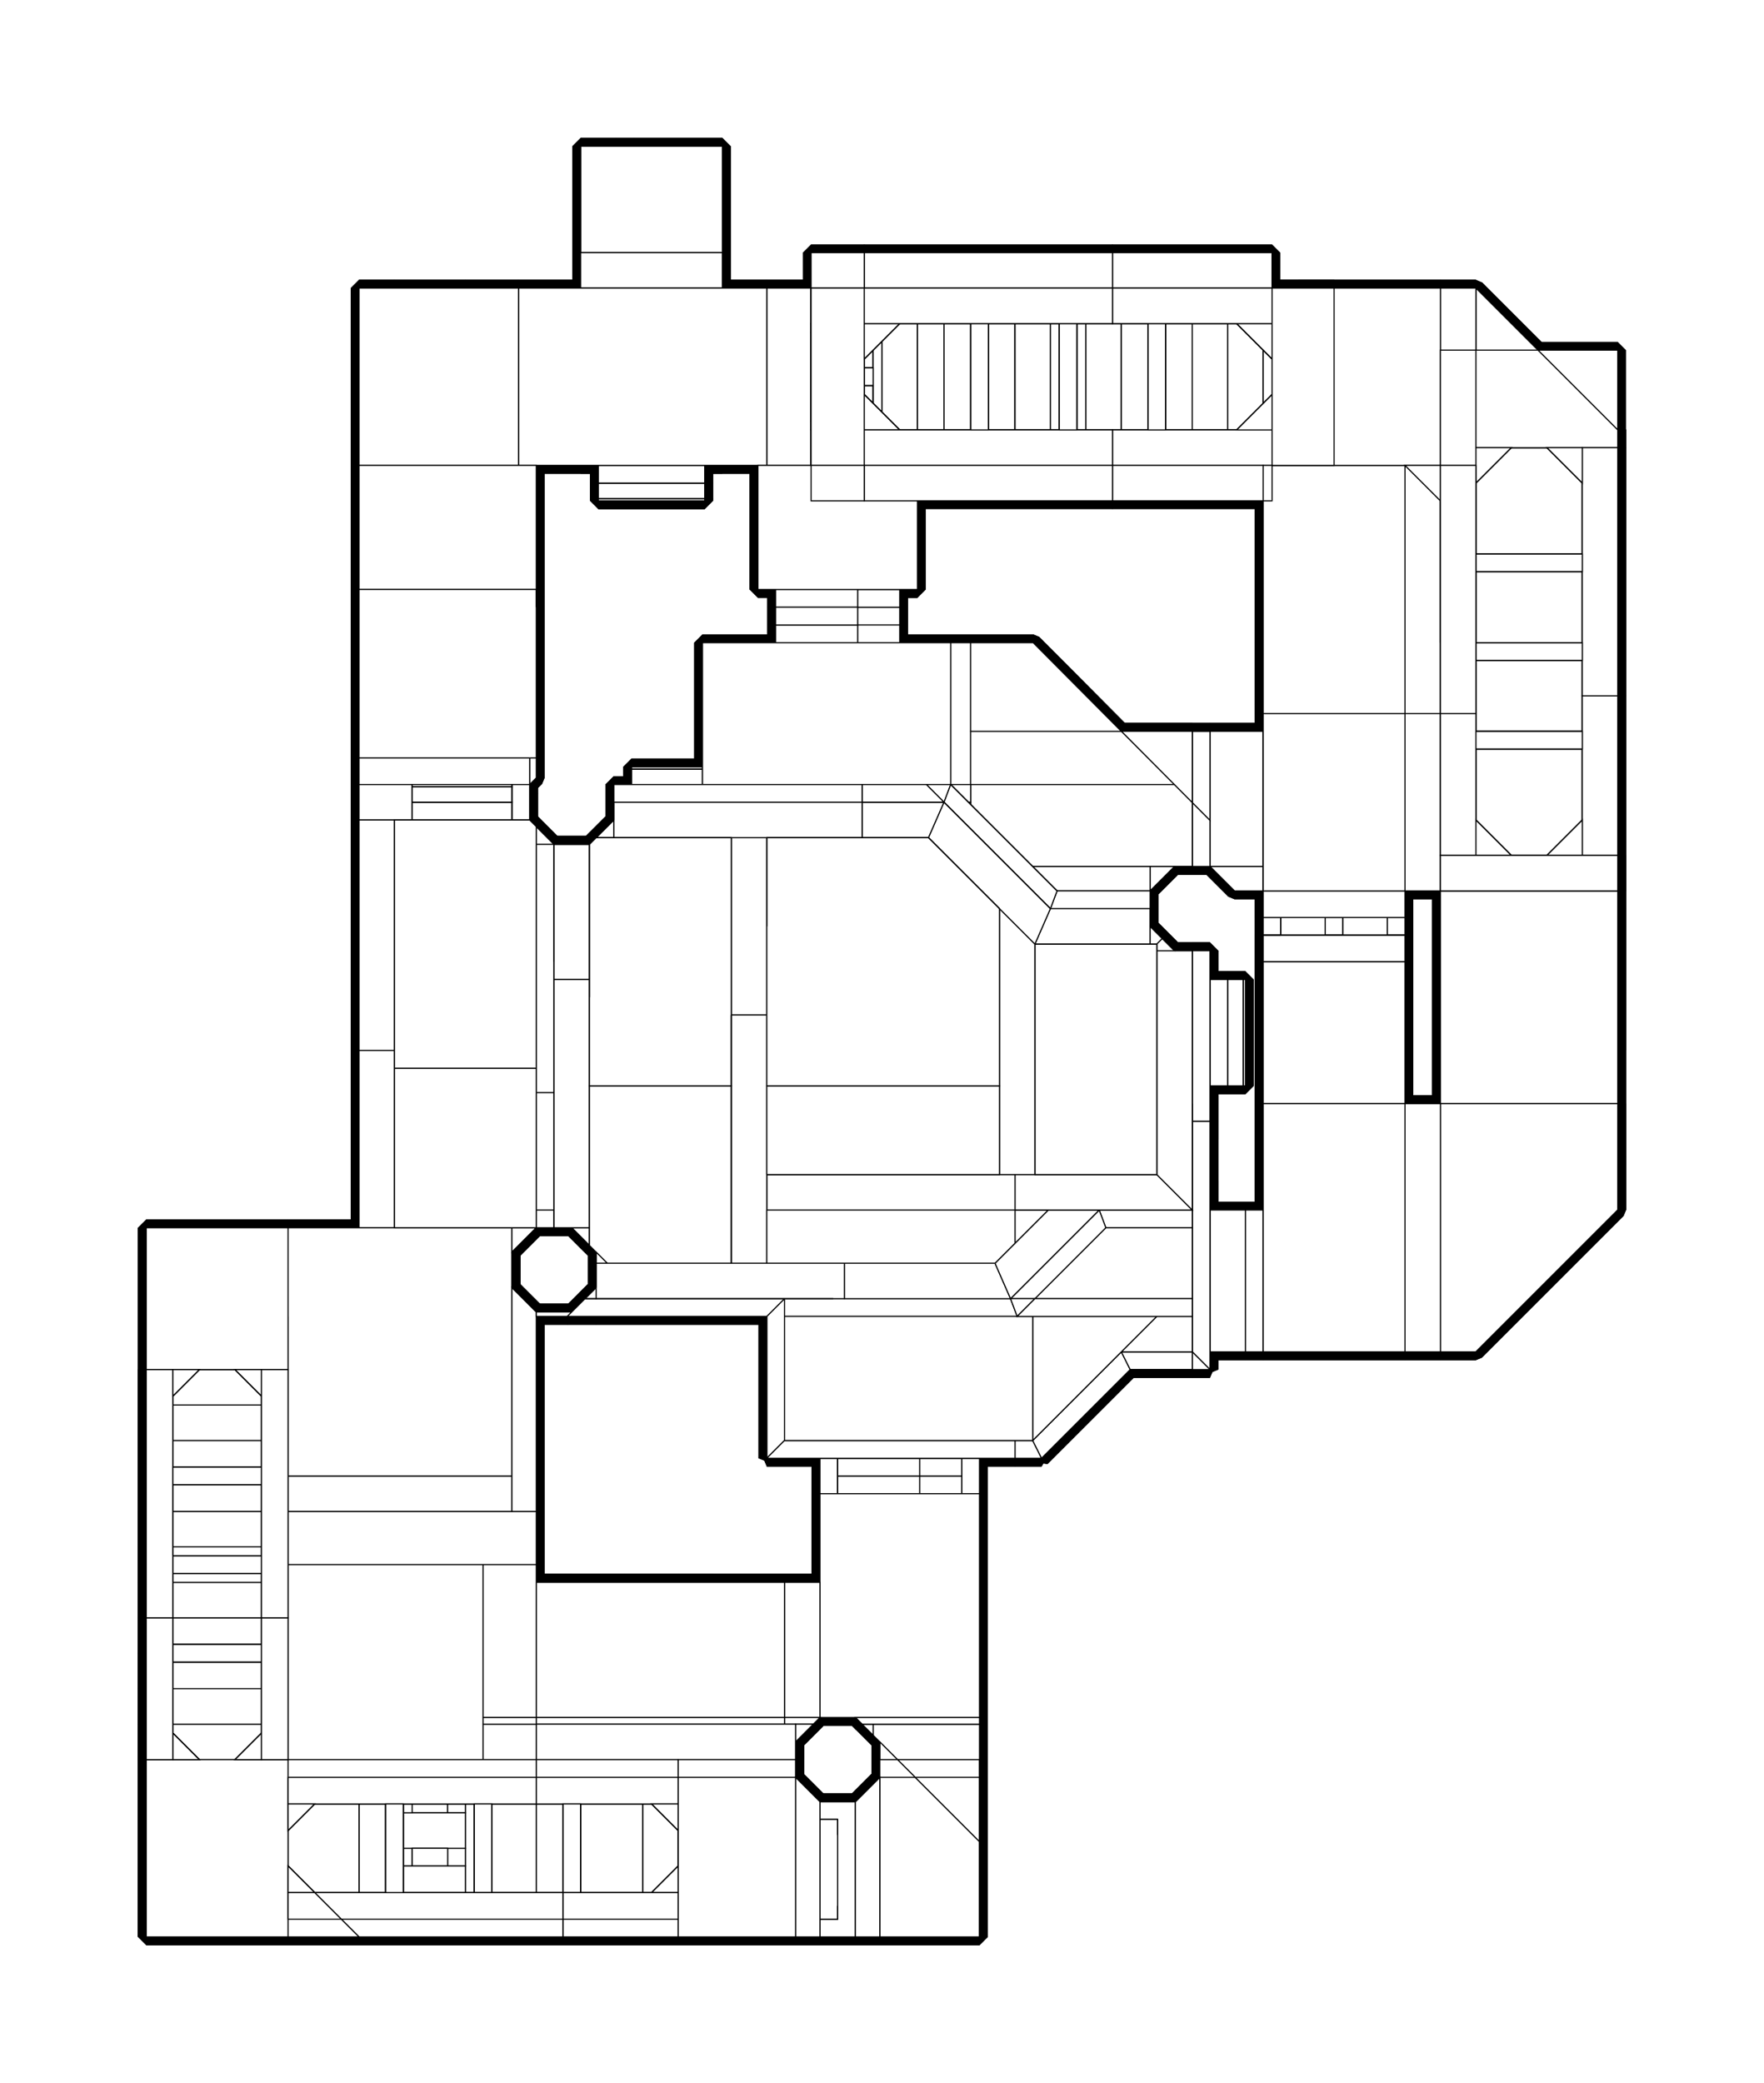 <?xml version="1.0" encoding="utf-8" ?>
<svg baseProfile="tiny" height="100%" version="1.2" viewBox="-1076.0 -1060.0 1592.0 1880.0" width="100%" xmlns="http://www.w3.org/2000/svg" xmlns:ev="http://www.w3.org/2001/xml-events" xmlns:xlink="http://www.w3.org/1999/xlink"><defs><g id="bsp_ref"><polygon points="16,-176 32,-176 32,-112 16,-112" /><polygon points="46,-176 48,-176 48,-80 46,-80" /><polygon points="32,-176 46,-176 46,-80 32,-80" /><polygon points="-160,-272 -160,-176 -224,-176 -224,-336" /><polygon points="0,-202 0,-192 -38,-192 -38,-202" /><polygon points="-38,-224 -16,-202 -38,-202" /><polygon points="-38,-192 16,-192 16,-112 -38,-112" /><polygon points="-128,-240 -160,-240 -160,-272" /><polygon points="-176,-128 -176,-112 -208,-112 -208,-128" /><polygon points="-160,-160 -160,-128 -224,-128 -224,-160" /><polygon points="-176,-128 -160,-128 -160,-112 -176,-112" /><polygon points="-160,-240 -38,-240 -38,-112 -160,-112" /><polygon points="-176,-176 -160,-176 -160,-160 -176,-160" /><polygon points="-176,-176 -176,-160 -208,-160 -208,-176" /><polygon points="-410,-368 -410,-366 -506,-366 -506,-368" /><polygon points="-410,-366 -410,-352 -506,-352 -506,-366" /><polygon points="-410,-352 -410,-336 -506,-336 -506,-352" /><polygon points="-224,-176 -208,-176 -208,-160 -224,-160" /><polygon points="-224,-336 -224,-112 -282,-112 -282,-336" /><polygon points="-282,-112 -506,-112 -506,-336 -282,-336" /><polygon points="-224,-128 -208,-128 -208,-112 -224,-112" /><polygon points="-522,-320 -522,-298 -544,-298" /><polygon points="-522,-298 -522,-336 -506,-336 -506,-298" /><polygon points="-506,-298 -506,-112 -576,-112 -576,-298" /><polygon points="0,-112 32,-112 32,-80 0,-80" /><polygon points="0,-80 16,-80 16,-64 0,-64" /><polygon points="-64,-112 -144,-32 -224,-32 -224,-112" /><polygon points="-64,-112 0,-112 0,-48 -128,-48" /><polygon points="-288,-32 -288,-96 -224,-96 -224,-32" /><polygon points="-224,-112 -224,-96 -352,-96 -352,-112" /><polygon points="-352,-96 -576,-96 -576,-112 -352,-112" /><polygon points="-144,-32 -224,48 -288,48 -288,-32" /><polygon points="-288,48 -352,48 -352,-96 -288,-96" /><polygon points="16,-80 32,-80 32,-80 16,-80" /><polygon points="32,-80 46,-80 46,-80 32,-80" /><polygon points="46,-80 48,-80 48,-80 46,-80" /><polygon points="46,-176 32,-176 32,-176 46,-176" /><polygon points="32,-176 16,-176 16,-176 32,-176" /><polygon points="48,-176 46,-176 46,-176 48,-176" /><polygon points="32,-176 32,-176 32,-80 32,-80" /><polygon points="46,-176 46,-176 46,-80 46,-80" /><polygon points="48,-176 48,-176 48,-80 48,-80" /><polygon points="-506,-366 -506,-352 -506,-352 -506,-366" /><polygon points="-506,-368 -506,-366 -506,-366 -506,-368" /><polygon points="-410,-366 -410,-368 -410,-368 -410,-366" /><polygon points="-410,-352 -410,-366 -410,-366 -410,-352" /><polygon points="0,-48 0,-64 0,-64 0,-48" /><polygon points="0,-192 0,-202 0,-202 0,-192" /><polygon points="0,-192 0,-192 16,-192 16,-192" /><polygon points="-352,-96 -352,-96 -576,-96 -576,-96" /><polygon points="-224,-336 -394,-336 -394,-336 -224,-336" /><polygon points="-410,-336 -410,-352 -410,-352 -410,-336" /><polygon points="-506,-352 -506,-336 -506,-336 -506,-352" /><polygon points="-352,-96 -352,-80 -352,-80 -352,-96" /><polygon points="-352,-80 -352,48 -352,48 -352,-80" /><polygon points="0,-48 0,-48 -128,-48 -128,-48" /><polygon points="-224,48 -224,48 -352,48 -352,48" /><polygon points="-128,-48 -128,-48 -224,48 -224,48" /><polygon points="-352,48 -352,48 -560,48 -560,48" /><polygon points="-352,-96 -352,-80 -576,-80 -576,-96" /><polygon points="-352,-80 -352,48 -576,48 -576,-80" /><polygon points="16,-80 16,-64 16,-64 16,-80" /><polygon points="16,-176 16,-192 16,-64 16,-80" /><polygon points="32,-176 16,-176 16,-80 32,-80" /><polygon points="46,-176 32,-176 32,-80 46,-80" /><polygon points="48,-176 46,-176 46,-80 48,-80" /><polygon points="32,-176 32,-176 32,-80 32,-80" /><polygon points="46,-176 46,-176 46,-80 46,-80" /><polygon points="-506,-352 -410,-352 -410,-352 -506,-352" /><polygon points="-410,-352 -506,-352 -506,-352 -410,-352" /><polygon points="-506,-366 -506,-352 -410,-352 -410,-366" /><polygon points="-506,-368 -506,-366 -410,-366 -410,-368" /><polygon points="-506,-366 -410,-366 -410,-366 -506,-366" /><polygon points="-410,-366 -506,-366 -506,-366 -410,-366" /><polygon points="-506,-368 -410,-368 -410,-368 -506,-368" /><polygon points="-410,-336 -394,-336 -394,-336 -410,-336" /><polygon points="-506,-352 -506,-336 -410,-336 -410,-352" /><polygon points="-560,48 -560,48 -576,48" /><polygon points="16,-192 16,-176 16,-176 16,-192" /><polygon points="-752,-376 -598,-376 -598,-352 -752,-352" /><polygon points="-592,-358 -598,-352 -598,-376 -592,-376" /><polygon points="0,-202 0,-202 0,-48 0,-48" /><polygon points="16,-64 0,-64 0,-64 16,-64" /><polygon points="16,-192 0,-192 0,-64 16,-64" /><polygon points="-640,304 -640,496 -752,496 -752,304" /><polygon points="-592,496 -624,496 -624,368 -592,368" /><polygon points="-624,496 -640,496 -640,368 -624,368" /><polygon points="-640,368 -640,304 -592,304 -592,368" /><polygon points="-614,112 -614,304 -752,304 -752,112" /><polygon points="-752,-112 -614,-112 -614,112 -752,112" /><polygon points="-614,102 -592,124 -592,304 -614,304" /><polygon points="-576,48 -592,48 -592,-80 -576,-80" /><polygon points="-614,-112 -592,-112 -592,48 -614,70" /><polygon points="-576,-80 -592,-80 -576,-96" /><polygon points="-592,-314 -576,-298 -576,-96 -592,-80" /><polygon points="-598,-352 -598,-344 -752,-344 -752,-352" /><polygon points="-622,-344 -598,-344 -598,-320" /><polygon points="-752,-344 -622,-344 -592,-314 -592,-112 -752,-112" /><polygon points="-298,-336 -522,-336 -522,-336 -298,-336" /><polygon points="-598,-352 -598,-352 -598,-320 -598,-320" /><polygon points="-752,-352 -752,-320 -752,-320 -752,-352" /><polygon points="-592,496 -592,496 -752,496 -752,496" /><polygon points="-614,70 -614,70 -614,102 -614,102" /><polygon points="-224,48 -224,48 -336,48 -336,48" /><polygon points="-592,124 -592,124 -592,272 -592,272" /><polygon points="-752,-320 -752,-176 -752,-176 -752,-320" /><polygon points="-752,-176 -752,48 -752,48 -752,-176" /><polygon points="-752,48 -752,272 -752,272 -752,48" /><polygon points="-752,272 -752,496 -752,496 -752,272" /><polygon points="-576,-298 -576,-298 -576,-96 -576,-96" /><polygon points="-522,-336 -522,-336 -522,-320 -522,-320" /><polygon points="-522,-336 -506,-336 -506,-336 -522,-336" /><polygon points="-394,-336 -410,-336 -506,-336 -522,-336" /><polygon points="-544,-298 -544,-298 -576,-298 -576,-298" /><polygon points="-522,-320 -522,-320 -544,-298 -544,-298" /><polygon points="-592,-376 -592,-408 -592,-408 -592,-376" /><polygon points="-752,-376 -752,-376 -752,-352 -752,-352" /><polygon points="-592,-376 -592,-376 -752,-376 -752,-376" /><polygon points="-592,-408 -592,-376 -752,-376 -752,-408" /><polygon points="-752,-352 -752,-320 -752,-320 -752,-352" /><polygon points="-560,496 -560,496 -752,496 -752,496" /><polygon points="-592,272 -592,496 -592,496 -592,272" /><polygon points="-592,124 -592,124 -592,144 -592,144" /><polygon points="-560,496 -560,368 -560,368 -560,496" /><polygon points="-592,496 -592,368 -560,368 -560,496" /><polygon points="-752,-320 -752,-176 -752,-176 -752,-320" /><polygon points="-752,-176 -752,48 -752,48 -752,-176" /><polygon points="-752,48 -752,272 -752,272 -752,48" /><polygon points="-752,272 -752,496 -752,496 -752,272" /><polygon points="-592,-408 -752,-408 -752,-440 -592,-440" /><polygon points="-752,-440 -752,-376 -752,-376 -752,-440" /><polygon points="-592,-440 -592,-440 -592,-358 -592,-358" /><polygon points="-592,-376 -592,-358 -592,-358 -592,-376" /><polygon points="-752,-408 -752,-408 -752,-352 -752,-352" /><polygon points="-592,-408 -592,-408 -752,-408 -752,-408" /><polygon points="-752,-352 -752,-320 -752,-320 -752,-352" /><polygon points="-560,496 -528,496 -528,496 -560,496" /><polygon points="-560,496 -560,496 -752,496 -752,496" /><polygon points="-528,496 -528,368 -528,368 -528,496" /><polygon points="-528,496 -560,496 -560,368 -528,368" /><polygon points="-592,368 -592,368 -528,368 -528,368" /><polygon points="-592,124 -592,124 -592,144 -592,144" /><polygon points="-592,144 -592,368 -592,368 -592,144" /><polygon points="-560,368 -560,368 -592,368 -592,368" /><polygon points="-752,-320 -752,-176 -752,-176 -752,-320" /><polygon points="-752,-176 -752,48 -752,48 -752,-176" /><polygon points="-752,48 -752,272 -752,272 -752,48" /><polygon points="-752,272 -752,496 -752,496 -752,272" /><polygon points="-752,-376 -752,-376 -752,-472 -752,-472" /><polygon points="-592,-440 -592,-472 -592,-472 -592,-440" /><polygon points="-592,-440 -592,-440 -752,-440 -752,-440" /><polygon points="-592,-472 -592,-440 -752,-440 -752,-472" /><polygon points="-496,496 -496,368 -496,368 -496,496" /><polygon points="-496,496 -528,496 -528,368 -496,368" /><polygon points="16,-202 16,-202 16,-32 16,-32" /><polygon points="-298,-352 -522,-352 -522,-352 -298,-352" /><polygon points="-752,-376 -752,-376 -752,-504 -752,-504" /><polygon points="-592,-440 -592,-504 -592,-504 -592,-440" /><polygon points="-592,-472 -592,-472 -752,-472 -752,-472" /><polygon points="-592,-504 -592,-472 -752,-472 -752,-504" /><polygon points="0,-48 16,-32 0,-32" /><polygon points="0,-202 16,-202 16,-32 0,-48" /><polygon points="16,-32 16,-32 0,-32 0,-32" /><polygon points="-128,-240 -128,-240 -224,-336 -224,-336" /><polygon points="-128,-240 -38,-240 -38,-240 -128,-240" /><polygon points="-38,-256 -38,-256 -38,-240 -38,-240" /><polygon points="-218,-352 -224,-336 -240,-352" /><polygon points="-38,-256 -38,-240 -128,-240 -122,-256" /><polygon points="-122,-256 -128,-240 -224,-336 -218,-352" /><polygon points="-224,-336 -298,-336 -298,-352 -240,-352" /><polygon points="-298,-336 -522,-336 -522,-352 -298,-352" /><polygon points="-224,-336 -224,-336 -298,-336 -298,-336" /><polygon points="-218,64 -218,64 -320,64 -320,64" /><polygon points="0,-48 -128,-48 -128,-48 0,-48" /><polygon points="0,-48 0,-32 -122,-32 -128,-48" /><polygon points="-128,-48 -122,-32 -218,64 -224,48" /><polygon points="-224,48 -218,64 -336,64 -336,48" /><polygon points="-336,64 -544,64 -560,48 -336,48" /><polygon points="-122,-32 -122,-32 -218,64 -218,64" /><polygon points="-336,48 -560,48 -560,48 -336,48" /><polygon points="-128,-48 -224,48 -224,48 -128,-48" /><polygon points="-464,496 -464,368 -464,368 -464,496" /><polygon points="-464,496 -496,496 -496,368 -464,368" /><polygon points="-592,-528 -592,-536 -592,-536 -592,-528" /><polygon points="-592,-536 -592,-528 -752,-528 -752,-536" /><polygon points="-218,-352 -218,-352 -298,-352 -298,-352" /><polygon points="-752,-376 -752,-376 -752,-528 -752,-528" /><polygon points="-592,-504 -592,-528 -592,-528 -592,-504" /><polygon points="-592,-528 -592,-504 -752,-504 -752,-528" /><polygon points="-592,-504 -592,-504 -752,-504 -752,-504" /><polygon points="0,-202 0,-202 0,-48 0,-48" /><polygon points="16,-202 16,-202 0,-202 0,-202" /><polygon points="16,-202 0,-202 0,-48 16,-32" /><polygon points="16,-32 0,-48 0,-32" /><polygon points="-128,-240 -128,-240 -38,-240 -38,-240" /><polygon points="-224,-336 -218,-352 -240,-352" /><polygon points="-122,-256 -128,-240 -38,-240 -38,-256" /><polygon points="-128,-240 -122,-256 -218,-352 -224,-336" /><polygon points="-38,-256 -38,-256 -122,-256 -122,-256" /><polygon points="-122,-256 -122,-256 -218,-352 -218,-352" /><polygon points="0,-202 0,-202 -16,-202 -16,-202" /><polygon points="-38,-224 -38,-224 -38,-240 -38,-240" /><polygon points="-16,-202 -16,-202 -38,-224 -38,-224" /><polygon points="-522,-336 -522,-336 -522,-320 -522,-320" /><polygon points="-522,-352 -522,-352 -522,-336 -522,-336" /><polygon points="-298,-336 -522,-336 -522,-336 -298,-336" /><polygon points="-224,-336 -240,-352 -298,-352 -298,-336" /><polygon points="-298,-352 -522,-352 -522,-336 -298,-336" /><polygon points="-432,496 -432,496 -560,496 -560,496" /><polygon points="-528,496 -528,496 -496,496 -496,496" /><polygon points="-496,496 -496,496 -464,496 -464,496" /><polygon points="-320,64 -544,64 -544,64 -320,64" /><polygon points="-560,48 -560,48 -544,64 -544,64" /><polygon points="0,-48 -128,-48 -122,-32 0,-32" /><polygon points="-122,-32 -128,-48 -224,48 -218,64" /><polygon points="-218,64 -224,48 -336,48 -336,64" /><polygon points="-336,48 -560,48 -544,64 -336,64" /><polygon points="-224,48 -224,48 -336,48 -336,48" /><polygon points="-128,-48 -128,-48 -224,48 -224,48" /><polygon points="0,-32 -122,-32 -122,-32 0,-32" /><polygon points="-432,496 -432,368 -432,368 -432,496" /><polygon points="-432,496 -464,496 -464,368 -432,368" /><polygon points="-192,688 -192,688 -272,688 -272,688" /><polygon points="-944,528 -944,688 -944,688 -944,528" /><polygon points="-520,-896 -504,-896 -504,-880 -520,-880" /><polygon points="-472,-848 -456,-848 -456,-832 -472,-832" /><polygon points="-504,-896 -472,-896 -472,-880 -504,-880" /><polygon points="-456,-880 -424,-880 -424,-832 -456,-832" /><polygon points="-504,-896 -504,-928 -424,-928 -424,-896" /><polygon points="-504,-896 -520,-896 -520,-928 -504,-928" /><polygon points="-520,-928 -520,-832 -552,-832 -552,-928" /><polygon points="-424,-880 -456,-880 -456,-896 -424,-896" /><polygon points="-456,-880 -456,-848 -520,-848 -520,-880" /><polygon points="-504,-848 -472,-848 -472,-832 -504,-832" /><polygon points="-472,-896 -456,-896 -456,-880 -472,-880" /><polygon points="-520,-848 -504,-848 -504,-832 -520,-832" /><polygon points="-424,-928 -424,-928 -424,-832 -424,-832" /><polygon points="-520,-800 -520,-832 -504,-832 -504,-800" /><polygon points="-424,-832 -424,-800 -504,-800 -504,-832" /><polygon points="-520,-832 -520,-800 -552,-800 -552,-832" /><polygon points="-552,-832 -552,-800 -552,-800 -552,-832" /><polygon points="-248,-640 -224,-640 -224,-640 -248,-640" /><polygon points="-408,-640 -392,-640 -392,-640 -408,-640" /><polygon points="-424,-640 -408,-640 -408,-640 -424,-640" /><polygon points="-576,-640 -552,-640 -552,-640 -576,-640" /><polygon points="-592,-640 -576,-640 -576,-640 -592,-640" /><polygon points="-224,-800 -224,-800 -224,-640 -224,-640" /><polygon points="-224,-800 -224,-640 -432,-640 -432,-800" /><polygon points="-432,-640 -656,-640 -656,-800 -432,-800" /><polygon points="-656,-768 -720,-768 -720,-800 -656,-800" /><polygon points="-704,-768 -672,-768 -672,-752 -704,-752" /><polygon points="-720,-720 -704,-720 -704,-704 -720,-704" /><polygon points="-672,-768 -656,-768 -656,-752 -672,-752" /><polygon points="-672,-720 -656,-720 -656,-704 -672,-704" /><polygon points="-656,-752 -656,-720 -720,-720 -720,-752" /><polygon points="-704,-720 -672,-720 -672,-704 -704,-704" /><polygon points="-720,-768 -704,-768 -704,-752 -720,-752" /><polygon points="-752,-800 -720,-800 -720,-640 -752,-640" /><polygon points="-720,-640 -720,-704 -656,-704 -656,-640" /><polygon points="192,-400 192,-400 192,-336 192,-336" /><polygon points="64,-112 64,-112 64,-256 64,-256" /><polygon points="64,-352 192,-352 192,-256 64,-256" /><polygon points="192,-400 192,-352 64,-352 64,-400" /><polygon points="64,-192 64,-256 192,-256 192,-192" /><polygon points="64,-192 192,-192 192,-64 64,-64" /><polygon points="-264,-528 -248,-528 -248,-528 -264,-528" /><polygon points="-392,-528 -376,-528 -376,-528 -392,-528" /><polygon points="-248,-640 -248,-640 -248,-528 -248,-528" /><polygon points="-392,-640 -248,-640 -248,-528 -392,-528" /><polygon points="-592,-640 -592,-640 -592,-528 -592,-528" /><polygon points="-440,-608 -536,-608 -536,-610 -440,-610" /><polygon points="-536,-624 -536,-640 -440,-640 -440,-624" /><polygon points="-536,-610 -536,-624 -440,-624 -440,-610" /><polygon points="-440,-624 -440,-640 -440,-640 -440,-624" /><polygon points="-440,-608 -440,-610 -440,-610 -440,-608" /><polygon points="-440,-610 -440,-624 -440,-624 -440,-610" /><polygon points="-536,-640 -536,-624 -536,-624 -536,-640" /><polygon points="-536,-610 -536,-608 -536,-608 -536,-610" /><polygon points="-536,-624 -536,-610 -536,-610 -536,-624" /><polygon points="-536,-624 -440,-624 -440,-624 -536,-624" /><polygon points="-536,-610 -440,-610 -440,-610 -536,-610" /><polygon points="-536,-608 -440,-608 -440,-608 -536,-608" /><polygon points="-752,-640 -752,-528 -752,-528 -752,-640" /><polygon points="-752,-528 -752,-536 -752,-536 -752,-528" /><polygon points="-592,-536 -752,-536 -752,-568 -592,-568" /><polygon points="-592,-568 -752,-568 -752,-640 -592,-640" /><polygon points="-592,-536 -592,-536 -752,-536 -752,-536" /><polygon points="64,-352 16,-352 16,-400 64,-400" /><polygon points="16,-278 16,-352 64,-352 64,-256 38,-256" /><polygon points="64,-400 16,-400 16,-400 64,-400" /><polygon points="-143.583,-480 -143.583,-480 -64,-400 -64,-400" /><polygon points="16,-352 -16.25,-352 -64,-400 16,-400" /><polygon points="16,-352 16,-319.581 -16.25,-352" /><polygon points="16,-400 -64,-400 -64,-400 16,-400" /><polygon points="-200,-480 -200,-352 -218,-352 -218,-480" /><polygon points="-218,-352 -442,-352 -442,-480 -218,-480" /><polygon points="-376,-480 -376,-512 -264,-512 -264,-480" /><polygon points="-376,-528 -264,-528 -264,-512 -376,-512" /><polygon points="-64,-400 -200,-400 -200,-480 -143.583,-480" /><polygon points="-16.25,-352 -200,-352 -200,-400 -64,-400" /><polygon points="-248,-480 -264,-480 -264,-480 -248,-480" /><polygon points="-376,-480 -392,-480 -392,-480 -376,-480" /><polygon points="-264,-496 -264,-512 -264,-512 -264,-496" /><polygon points="-264,-512 -264,-528 -264,-528 -264,-512" /><polygon points="-264,-480 -264,-496 -264,-496 -264,-480" /><polygon points="-376,-528 -376,-512 -376,-512 -376,-528" /><polygon points="-376,-512 -376,-496 -376,-496 -376,-512" /><polygon points="-376,-496 -376,-480 -376,-480 -376,-496" /><polygon points="-752,-528 -752,-376 -752,-376 -752,-528" /><polygon points="-752,-376 -752,-376 -752,-352 -752,-352" /><polygon points="-592,-512 -592,-512 -592,-358 -592,-358" /><polygon points="0,112 0,96 0,96 0,112" /><polygon points="0,-202 0,-202 0,-10 0,-10" /><polygon points="16,-319.581 16,-278 0,-278 0,-335.665" /><polygon points="0,-278 16,-278 16,-278 0,-278" /><polygon points="-128,-240 -128,-240 -224,-336 -224,-336" /><polygon points="0,-278 -144,-278 -218,-352 -16.25,-352 0,-335.665" /><polygon points="-122,-256 -128,-240 -224,-336 -218,-352" /><polygon points="-128,-240 -122,-256 -38,-256 -38,-240" /><polygon points="-122,-256 -144,-278 -16,-278 -38,-256" /><polygon points="-218,-352 -224,-336 -240,-352" /><polygon points="-224,-336 -298,-336 -298,-352 -240,-352" /><polygon points="-298,-336 -522,-336 -522,-352 -298,-352" /><polygon points="-224,-336 -224,-336 -298,-336 -298,-336" /><polygon points="-752,-352 -752,-320 -752,-320 -752,-352" /><polygon points="0,80 -234,80 -122,-32 0,-32" /><polygon points="-122,-32 -128,-48 0,-48 0,-32" /><polygon points="-224,48 -218,64 -368,64 -368,48" /><polygon points="-128,-48 -122,-32 -218,64 -224,48" /><polygon points="-218,64 -234,80 -288,80 -288,64" /><polygon points="0,112 -64,112 -32,80 0,80" /><polygon points="-32,80 -64,112 -64,80" /><polygon points="-64,112 -144,192 -288,192 -288,80 -64,80" /><polygon points="-208,192 -208,240 -320,240 -320,192" /><polygon points="-192,464 -192,490 -336,490 -336,464" /><polygon points="-192,240 -192,464 -336,464 -336,240" /><polygon points="-192,490 -192,544 -250,544 -304,490" /><polygon points="-282,544 -282,512 -250,544" /><polygon points="-368,64 -288,64 -288,192 -368,192" /><polygon points="-432,496 -432,512 -496,512 -496,496" /><polygon points="-358,490 -336,490 -358,512" /><polygon points="-412,490 -358,490 -358,544" /><polygon points="-432,490 -432,368 -336,368 -336,490" /><polygon points="-432,490 -412,490 -358,544 -432,544" /><polygon points="-496,544 -496,512 -432,512 -432,544" /><polygon points="-592,544 -592,528 -496,528 -496,544" /><polygon points="-592,512 -592,544 -656,544 -656,512" /><polygon points="-720,512 -656,512 -656,544 -720,544" /><polygon points="-752,544 -752,512 -720,512 -720,544" /><polygon points="-752,528 -752,544 -816,544 -816,528" /><polygon points="-592,528 -592,528 -512,528 -512,528" /><polygon points="-496,528 -512,528 -512,528 -496,528" /><polygon points="-752,528 -768,528 -768,528 -752,528" /><polygon points="-592,124 -592,124 -592,144 -592,144" /><polygon points="0,112 0,112 -64,112 -64,112" /><polygon points="-368,48 -368,48 -560,48 -560,48" /><polygon points="-192,240 -208,240 -208,240 -192,240" /><polygon points="-368,112 -368,192 -368,192 -368,112" /><polygon points="-336,192 -320,192 -320,192 -336,192" /><polygon points="-368,192 -336,192 -336,192 -368,192" /><polygon points="-208,192 -192,192 -192,192 -208,192" /><polygon points="-144,192 -144,192 -192,192 -192,192" /><polygon points="-64,112 -64,112 -144,192 -144,192" /><polygon points="-208,208 -208,192 -208,192 -208,208" /><polygon points="-208,224 -208,208 -208,208 -208,224" /><polygon points="-208,240 -208,224 -208,224 -208,240" /><polygon points="-192,240 -192,240 -192,304 -192,304" /><polygon points="-336,490 -304,490 -304,490 -336,490" /><polygon points="-282,512 -282,512 -304,490 -304,490" /><polygon points="-368,368 -592,368 -592,368 -368,368" /><polygon points="-358,528 -358,512 -358,512 -358,528" /><polygon points="-592,496 -608,496 -736,496 -752,496" /><polygon points="-752,-320 -752,-176 -752,-176 -752,-320" /><polygon points="-752,-176 -752,48 -752,48 -752,-176" /><polygon points="-752,48 -752,272 -752,272 -752,48" /><polygon points="-752,272 -752,496 -752,496 -752,272" /><polygon points="-614,70 -614,70 -614,102 -614,102" /><polygon points="-592,-314 -598,-320 -598,-320 -592,-314" /><polygon points="-752,512 -752,528 -752,528 -752,512" /><polygon points="-282,528 -282,544 -282,544 -282,528" /><polygon points="-614,70 -614,70 -592,48 -592,48" /><polygon points="-128,-48 -128,-48 0,-48 0,-48" /><polygon points="-336,48 -560,48 -560,48 -336,48" /><polygon points="-592,48 -592,48 -560,48 -560,48" /><polygon points="-464,368 -464,368 -496,368 -496,368" /><polygon points="-528,368 -496,368 -496,368 -528,368" /><polygon points="-464,368 -432,368 -432,368 -464,368" /><polygon points="-592,124 -592,124 -614,102 -614,102" /><polygon points="-592,144 -592,368 -592,368 -592,144" /><polygon points="-544,-298 -544,-298 -576,-298 -576,-298" /><polygon points="-576,-298 -576,-298 -598,-320 -598,-320" /><polygon points="-522,-320 -522,-320 -544,-298 -544,-298" /><polygon points="-192,544 -192,602 -250,544" /><polygon points="-282,544 -282,688 -336,688 -336,598" /><polygon points="-192,688 -282,688 -282,544 -250,544 -192,602" /><polygon points="-336,598 -336,566 -304,566" /><polygon points="-358,544 -336,566 -336,688 -432,688 -432,544" /><polygon points="-432,688 -496,688 -496,544 -432,544" /><polygon points="-496,688 -592,688 -592,544 -496,544" /><polygon points="-592,544 -592,688 -656,688 -656,544" /><polygon points="-656,544 -656,560 -720,560 -720,544" /><polygon points="-720,688 -752,688 -752,544 -720,544" /><polygon points="-704,560 -672,560 -672,576 -704,576" /><polygon points="-720,608 -704,608 -704,624 -720,624" /><polygon points="-672,560 -656,560 -656,576 -672,576" /><polygon points="-672,608 -656,608 -656,624 -672,624" /><polygon points="-656,576 -656,608 -720,608 -720,576" /><polygon points="-704,608 -672,608 -672,624 -704,624" /><polygon points="-720,560 -704,560 -704,576 -720,576" /><polygon points="-720,624 -656,624 -656,688 -720,688" /><polygon points="-752,544 -752,688 -816,624 -816,544" /><polygon points="-752,688 -816,688 -816,624" /><polygon points="-816,528 -944,528 -944,528 -816,528" /><polygon points="-816,688 -944,688 -944,528 -816,528" /><polygon points="-816,496 -816,496 -816,528 -816,528" /><polygon points="-200,-800 -224,-800 -224,-800 -200,-800" /><polygon points="-248,-640 -200,-640 -200,-640 -248,-640" /><polygon points="-192,-800 -192,-640 -224,-640 -224,-800" /><polygon points="0,6 0,96 0,112 0,-10" /><polygon points="16,96 0,96 0,6 16,6" /><polygon points="16,6 0,6 0,6 16,6" /><polygon points="-736,496 -736,496 -752,496 -752,496" /><polygon points="-608,512 -592,512 -752,512 -736,512" /><polygon points="-656,512 -656,496 -656,496 -656,512" /><polygon points="-640,496 -640,512 -640,512 -640,496" /><polygon points="-608,512 -608,496 -608,496 -608,512" /><polygon points="-640,496 -608,496 -608,512 -640,512" /><polygon points="-688,496 -688,512 -688,512 -688,496" /><polygon points="-688,496 -656,496 -656,512 -688,512" /><polygon points="-704,512 -704,496 -704,496 -704,512" /><polygon points="-736,512 -736,496 -704,496 -704,512" /><polygon points="-736,496 -736,512 -736,512 -736,496" /><polygon points="-816,496 -944,496 -944,496 -816,496" /><polygon points="-944,496 -816,496 -816,528 -944,528" /><polygon points="-944,496 -944,496 -944,464 -944,464" /><polygon points="-816,464 -816,464 -816,496 -816,496" /><polygon points="-192,-800 -192,-800 -200,-800 -200,-800" /><polygon points="-192,-640 -200,-640 -200,-640 -192,-640" /><polygon points="-192,-640 -192,-640 -192,-800 -192,-800" /><polygon points="-192,-640 -192,-800 -160,-800 -160,-640" /><polygon points="16,20 16,96 16,96 16,20" /><polygon points="-816,464 -944,464 -944,464 -816,464" /><polygon points="-944,496 -944,464 -816,464 -816,496" /><polygon points="-944,464 -944,464 -944,432 -944,432" /><polygon points="-816,432 -816,432 -816,464 -816,464" /><polygon points="-200,-800 -160,-800 -160,-800 -200,-800" /><polygon points="-160,-640 -200,-640 -200,-640 -160,-640" /><polygon points="-160,-640 -160,-800 -128,-800 -128,-640" /><polygon points="-160,-640 -160,-640 -160,-800 -160,-800" /><polygon points="-608,496 -592,496 -752,496 -736,496" /><polygon points="-656,496 -656,496 -640,496 -640,496" /><polygon points="-704,496 -704,496 -688,496 -688,496" /><polygon points="-736,512 -736,512 -752,512 -752,512" /><polygon points="-688,512 -688,512 -704,512 -704,512" /><polygon points="-640,512 -640,512 -656,512 -656,512" /><polygon points="-640,512 -608,512 -608,496 -640,496" /><polygon points="-688,512 -656,512 -656,496 -688,496" /><polygon points="-736,496 -736,512 -704,512 -704,496" /><polygon points="-816,432 -944,432 -944,432 -816,432" /><polygon points="-944,464 -944,432 -816,432 -816,464" /><polygon points="-272,688 -496,688 -496,688 -272,688" /><polygon points="-496,688 -720,688 -720,688 -496,688" /><polygon points="-720,688 -944,688 -944,688 -720,688" /><polygon points="-192,688 -192,688 -272,688 -272,688" /><polygon points="-944,496 -944,496 -944,528 -944,528" /><polygon points="-944,464 -944,688 -944,688 -944,464" /><polygon points="-816,400 -816,400 -816,528 -816,528" /><polygon points="-128,-800 -128,-800 -200,-800 -200,-800" /><polygon points="-128,-640 -200,-640 -200,-640 -128,-640" /><polygon points="-128,-640 -128,-640 -128,-800 -128,-800" /><polygon points="-128,-640 -128,-800 -96,-800 -96,-640" /><polygon points="192,-400 192,-400 64,-400 64,-400" /><polygon points="-592,-358 -598,-352 -598,-352 -592,-358" /><polygon points="-143.583,-480 -143.583,-480 -248,-480 -248,-480" /><polygon points="-392,-480 -392,-480 -442,-480 -442,-480" /><polygon points="-752,-376 -752,-376 -752,-352 -752,-352" /><polygon points="-592,-512 -592,-512 -592,-376 -592,-376" /><polygon points="-598,-352 -592,-358 -592,-376 -598,-376" /><polygon points="-598,-376 -752,-376 -752,-352 -598,-352" /><polygon points="-592,-376 -592,-376 -752,-376 -752,-376" /><polygon points="-752,-352 -752,-320 -598,-320 -598,-352" /><polygon points="-592,528 -816,528 -816,528 -592,528" /><polygon points="-768,528 -768,528 -816,528 -816,528" /><polygon points="-592,-176 -592,48 -592,48 -592,-176" /><polygon points="-592,144 -592,368 -592,368 -592,144" /><polygon points="-592,496 -592,496 -592,368 -592,368" /><polygon points="-592,512 -592,528 -592,528 -592,512" /><polygon points="-576,-298 -576,-298 -592,-314 -592,-314" /><polygon points="-368,48 -368,48 -368,112 -368,112" /><polygon points="-368,112 -368,192 -368,192 -368,112" /><polygon points="-192,304 -192,528 -192,528 -192,304" /><polygon points="-192,240 -192,240 -192,304 -192,304" /><polygon points="-512,496 -592,496 -592,496 -512,496" /><polygon points="-592,496 -512,496 -512,496 -592,496" /><polygon points="-592,496 -608,496 -608,496 -592,496" /><polygon points="-752,-320 -752,-112 -598,-112 -598,-320" /><polygon points="-598,-112 -592,-112 -592,-314 -598,-320" /><polygon points="-592,48 -592,-112 -614,-112 -614,70" /><polygon points="-592,124 -614,102 -614,304 -592,304" /><polygon points="-752,112 -752,304 -614,304 -614,112" /><polygon points="-614,-112 -752,-112 -752,112 -614,112" /><polygon points="-592,496 -592,304 -752,304 -752,496" /><polygon points="-592,48 -614,70 -614,70 -592,48" /><polygon points="-614,102 -592,124 -592,124 -614,102" /><polygon points="-592,528 -592,512 -752,512 -752,528" /><polygon points="-592,512 -592,512 -608,512 -608,512" /><polygon points="-592,512 -608,512 -736,512 -752,512" /><polygon points="-192,528 -192,544 -192,544 -192,528" /><polygon points="-192,544 -192,688 -192,688 -192,544" /><polygon points="-816,400 -944,400 -944,400 -816,400" /><polygon points="-944,432 -944,400 -816,400 -816,432" /><polygon points="-264,-528 -248,-528 -296,-528 -302,-528" /><polygon points="-264,-496 -264,-512 -302,-512 -302,-496" /><polygon points="-264,-512 -264,-528 -302,-528 -302,-512" /><polygon points="-264,-480 -264,-496 -302,-496 -302,-480" /><polygon points="-208,192 -192,192 -240,192 -246,192" /><polygon points="-208,224 -208,208 -246,208 -246,224" /><polygon points="-208,208 -208,192 -246,192 -246,208" /><polygon points="-208,240 -208,224 -246,224 -246,240" /><polygon points="-944,400 -944,400 -944,368 -944,368" /><polygon points="-816,368 -816,368 -816,400 -816,400" /><polygon points="-96,-640 -200,-640 -200,-640 -96,-640" /><polygon points="-96,-640 -96,-640 -96,-800 -96,-800" /><polygon points="-96,-640 -96,-800 -64,-800 -64,-640" /><polygon points="-248,-528 -248,-528 -296,-528" /><polygon points="-816,368 -944,368 -944,368 -816,368" /><polygon points="-944,400 -944,368 -816,368 -816,400" /><polygon points="-944,368 -944,368 -944,336 -944,336" /><polygon points="-816,336 -816,336 -816,368 -816,368" /><polygon points="-64,-800 -64,-800 -96,-800 -96,-800" /><polygon points="-64,-640 -200,-640 -200,-640 -64,-640" /><polygon points="-64,-640 -64,-800 -32,-800 -32,-640" /><polygon points="-64,-640 -64,-640 -64,-800 -64,-800" /><polygon points="16,20 16,84 16,84 16,20" /><polygon points="16,20 16,20 16,84 16,84" /><polygon points="-592,48 -592,48 -560,48 -560,48" /><polygon points="-816,336 -944,336 -944,336 -816,336" /><polygon points="-944,368 -944,336 -816,336 -816,368" /><polygon points="-538,70 -560,48 -538,48" /><polygon points="-944,336 -944,336 -944,304 -944,304" /><polygon points="-816,304 -816,304 -816,336 -816,336" /><polygon points="-200,-800 -96,-800 -96,-800 -200,-800" /><polygon points="-96,-800 -32,-800 -32,-800 -96,-800" /><polygon points="-32,-640 -200,-640 -200,-640 -32,-640" /><polygon points="-536,-640 -440,-640 -424,-640 -552,-640" /><polygon points="-536,-640 -552,-640 -552,-640 -536,-640" /><polygon points="-32,-640 -32,-640 -32,-800 -32,-800" /><polygon points="0,-800 0,-800 0,-640 0,-640" /><polygon points="-32,-640 -32,-800 0,-800 0,-640" /><polygon points="192,-336 192,-112 192,-112 192,-336" /><polygon points="192,-192 192,-192 192,-112 192,-112" /><polygon points="192,-256 192,-256 192,-192 192,-192" /><polygon points="192,-400 192,-400 192,-256 192,-256" /><polygon points="64,-192 64,-192 64,-256 64,-256" /><polygon points="-376,-528 -302,-528 -296,-528 -392,-528" /><polygon points="-536,-624 -536,-610 -440,-610 -440,-624" /><polygon points="-536,-640 -536,-624 -440,-624 -440,-640" /><polygon points="-536,-610 -536,-608 -440,-608 -440,-610" /><polygon points="-440,-624 -440,-624 -536,-624 -536,-624" /><polygon points="-440,-610 -440,-610 -536,-610 -536,-610" /><polygon points="16,84 16,96 16,96 16,84" /><polygon points="16,6 16,20 16,20 16,6" /><polygon points="-302,-480 -296,-480 -248,-480 -264,-480" /><polygon points="-376,-496 -376,-480 -302,-480 -302,-496" /><polygon points="-376,-528 -376,-512 -302,-512 -302,-528" /><polygon points="-376,-512 -376,-496 -302,-496 -302,-512" /><polygon points="0,96 16,96 16,6 0,6" /><polygon points="16,-278 16,-278 0,-278 0,-278" /><polygon points="16,96 0,96 0,96 16,96" /><polygon points="-16,-278 -16,-278 0,-278 0,-278" /><polygon points="-246,240 -240,240 -192,240 -208,240" /><polygon points="-246,192 -240,192 -336,192 -320,192" /><polygon points="-246,240 -246,224 -320,224 -320,240" /><polygon points="-246,208 -246,192 -320,192 -320,208" /><polygon points="-246,224 -246,208 -320,208 -320,224" /><polygon points="-320,224 -320,208 -320,208 -320,224" /><polygon points="-320,208 -320,192 -320,192 -320,208" /><polygon points="-320,240 -320,224 -320,224 -320,240" /><polygon points="-816,304 -944,304 -944,304 -816,304" /><polygon points="-944,336 -944,304 -816,304 -816,336" /><polygon points="-272,688 -496,688 -496,688 -272,688" /><polygon points="-496,688 -720,688 -720,688 -496,688" /><polygon points="-720,688 -944,688 -944,688 -720,688" /><polygon points="-336,688 -336,688 -496,688 -496,688" /><polygon points="-424,-928 -424,-928 -552,-928 -552,-928" /><polygon points="-944,464 -944,688 -944,688 -944,464" /><polygon points="-944,400 -944,400 -944,464 -944,464" /><polygon points="-816,304 -816,272 -816,272 -816,304" /><polygon points="-424,-832 -424,-928 -552,-928 -552,-832" /><polygon points="-552,-928 -552,-928 -552,-832 -552,-832" /><polygon points="-552,-800 -552,-800 -752,-800 -752,-800" /><polygon points="-224,-800 -224,-800 -424,-800 -424,-800" /><polygon points="0,-800 0,-800 -200,-800 -200,-800" /><polygon points="32,-800 -40,-800 -40,-800 32,-800" /><polygon points="-424,-800 -424,-832 -552,-832 -552,-800" /><polygon points="-424,-832 -424,-800 -424,-800 -424,-832" /><polygon points="0,-640 -200,-640 -200,-640 0,-640" /><polygon points="-424,-640 -440,-640 -440,-640 -424,-640" /><polygon points="-752,-800 -752,-800 -752,-640 -752,-640" /><polygon points="32,-800 32,-800 32,-640 32,-640" /><polygon points="0,-800 32,-800 32,-640 0,-640" /><polygon points="-248,-800 -280,-800 -280,-640 -248,-640" /><polygon points="-344,-640 -344,-800 -384,-800 -384,-640" /><polygon points="-384,-800 -608,-800 -608,-640 -384,-640" /><polygon points="-344,-800 -344,-768 -280,-768 -280,-800" /><polygon points="-344,-672 -344,-640 -280,-640 -280,-672" /><polygon points="-608,-800 -752,-800 -752,-640 -608,-640" /><polygon points="-280,-768 -280,-768 -280,-672 -280,-672" /><polygon points="192,-256 192,-256 64,-256 64,-256" /><polygon points="64,-400 192,-400 192,-400 64,-400" /><polygon points="192,-192 192,-256 64,-256 64,-192" /><polygon points="-392,-640 -392,-640 -392,-528 -392,-528" /><polygon points="-248,-640 -392,-640 -392,-528 -248,-528" /><polygon points="-592,-640 -752,-640 -752,-528 -592,-528" /><polygon points="16,-400 64,-400 64,-400 16,-400" /><polygon points="64,-256 38,-256 38,-256 64,-256" /><polygon points="64,-400 16,-400 16,-278 64,-278" /><polygon points="38,-256 64,-256 64,-278 16,-278" /><polygon points="38,-256 16,-278 16,-278 38,-256" /><polygon points="-143.583,-480 -143.583,-480 -64,-400 -64,-400" /><polygon points="-143.583,-480 -64,-400 -64,-400 -143.583,-480" /><polygon points="16,-400 0,-400 0,-335.665 16,-319.581" /><polygon points="0,-400 0,-400 0,-335.665 0,-335.665" /><polygon points="-64,-400 16,-400 16,-400 -64,-400" /><polygon points="-143.583,-480 -143.583,-480 -248,-480 -248,-480" /><polygon points="-218,-480 -442,-480 -442,-480 -218,-480" /><polygon points="-296,-480 -302,-480 -376,-480 -392,-480" /><polygon points="-248,-480 -248,-480 -296,-480" /><polygon points="-392,-480 -392,-480 -442,-480 -442,-480" /><polygon points="-752,-528 -752,-376 -592,-376 -592,-528" /><polygon points="-592,-528 -592,-512 -592,-512 -592,-528" /><polygon points="0,-10 0,6 0,6 0,-10" /><polygon points="0,112 0,96 0,6 0,-10" /><polygon points="0,32 0,-10 0,-10 0,32" /><polygon points="0,-335.665 0,-278 16,-278 16,-319.581" /><polygon points="-592,528 -816,528 -816,528 -592,528" /><polygon points="-512,528 -512,528 -592,528 -592,528" /><polygon points="-592,-176 -592,48 -592,48 -592,-176" /><polygon points="-592,-314 -592,-314 -592,-176 -592,-176" /><polygon points="-164,112 -164,112 -368,112 -368,112" /><polygon points="-368,80 -368,48 -368,112 -368,112" /><polygon points="-368,112 -368,112 -368,80" /><polygon points="0,112 0,32 -84,32 -164,112" /><polygon points="-84,32 -84,32 -164,112 -164,112" /><polygon points="-240,240 -192,240 -192,240" /><polygon points="-240,240 -246,240 -320,240 -336,240" /><polygon points="-336,240 -320,240 -320,240 -336,240" /><polygon points="-240,192 -192,192 -192,192" /><polygon points="-144,192 -64,112 -144,112" /><polygon points="-144,192 -144,112 -368,112 -368,192" /><polygon points="-336,240 -336,240 -336,368 -336,368" /><polygon points="-192,304 -192,528 -192,528 -192,304" /><polygon points="-288,464 -288,506 -266,528 -192,528 -192,464" /><polygon points="-192,240 -288,240 -288,464 -192,464" /><polygon points="-282,512 -282,528 -266,528" /><polygon points="-336,464 -336,490 -288,490 -288,464" /><polygon points="-288,240 -336,240 -336,464 -288,464" /><polygon points="-288,490 -304,490 -288,506" /><polygon points="-282,512 -282,512 -282,528 -282,528" /><polygon points="-336,368 -336,368 -368,368 -368,368" /><polygon points="-358,512 -352,506 -352,496 -496,496 -496,512" /><polygon points="-592,496 -512,496 -512,368 -592,368" /><polygon points="-336,490 -336,368 -512,368 -512,490" /><polygon points="-352,506 -336,490 -352,490" /><polygon points="-352,496 -352,490 -512,490 -512,496" /><polygon points="-496,512 -496,528 -358,528 -358,512" /><polygon points="-496,496 -496,496 -496,528 -496,528" /><polygon points="-358,512 -358,512 -336,490 -336,490" /><polygon points="-496,496 -512,496 -512,496 -496,496" /><polygon points="-358,544 -358,544 -358,528 -358,528" /><polygon points="-266,528 -250,544 -192,544 -192,528" /><polygon points="-282,528 -282,544 -250,544 -266,528" /><polygon points="-192,528 -192,544 -192,544 -192,528" /><polygon points="-336,566 -336,566 -336,688 -336,688" /><polygon points="-304,566 -336,566 -336,688 -304,688" /><polygon points="-282,544 -282,688 -192,688 -192,602 -250,544" /><polygon points="-282,688 -282,544 -304,566 -304,688" /><polygon points="-250,544 -192,602 -192,544" /><polygon points="-192,544 -192,688 -192,688 -192,544" /><polygon points="-304,566 -304,566 -336,566 -336,566" /><polygon points="-282,544 -282,544 -304,566 -304,566" /><polygon points="-816,272 -944,272 -944,272 -816,272" /><polygon points="-944,304 -944,272 -816,272 -816,304" /><polygon points="-944,272 -944,272 -944,240 -944,240" /><polygon points="64,-800 -40,-800 -40,-800 64,-800" /><polygon points="64,-640 64,-640 24,-640 24,-640" /><polygon points="32,-640 -200,-640 -200,-640 32,-640" /><polygon points="64,-800 64,-800 64,-640 64,-640" /><polygon points="32,-800 64,-800 64,-640 32,-640" /><polygon points="-592,-314 -592,-314 -592,-176 -592,-176" /><polygon points="-592,-176 -592,48 -592,48 -592,-176" /><polygon points="-816,240 -944,240 -944,240 -816,240" /><polygon points="-944,272 -944,240 -816,240 -816,272" /><polygon points="-944,240 -944,240 -944,208 -944,208" /><polygon points="64,-800 96,-800 96,-640 64,-640" /><polygon points="-280,-768 -280,-768 -344,-768 -344,-768" /><polygon points="-344,-672 -344,-672 -280,-672 -280,-672" /><polygon points="-344,-680 -344,-672 -280,-672 -280,-680" /><polygon points="-280,-760 -288,-760 -288,-680 -280,-680" /><polygon points="-336,-760 -344,-760 -344,-680 -336,-680" /><polygon points="-288,-712 -288,-728 -336,-728 -336,-712" /><polygon points="-344,-768 -344,-760 -280,-760 -280,-768" /><polygon points="-336,-760 -336,-728 -336,-728 -336,-760" /><polygon points="-288,-728 -288,-760 -288,-760 -288,-728" /><polygon points="-336,-728 -288,-728 -288,-728 -336,-728" /><polygon points="-288,-760 -336,-760 -336,-760 -288,-760" /><polygon points="-336,-712 -336,-680 -336,-680 -336,-712" /><polygon points="-336,-680 -288,-680 -288,-680 -336,-680" /><polygon points="-344,-768 -344,-768 -344,-672 -344,-672" /><polygon points="-592,-176 -592,48 -592,48 -592,-176" /><polygon points="-592,-314 -592,-314 -592,-176 -592,-176" /><polygon points="-336,566 -336,566 -358,544 -358,544" /><polygon points="-816,208 -944,208 -944,208 -816,208" /><polygon points="-944,240 -944,208 -816,208 -816,240" /><polygon points="-538,102 -538,112 -548,112" /><polygon points="-944,208 -944,208 -944,176 -944,176" /><polygon points="128,-800 96,-800 96,-800 128,-800" /><polygon points="128,-640 128,-640 96,-640 96,-640" /><polygon points="96,-640 96,-640 96,-800 96,-800" /><polygon points="128,-800 128,-800 128,-640 128,-640" /><polygon points="96,-800 128,-800 128,-640 96,-640" /><polygon points="-614,-350 -614,-336 -704,-336 -704,-350" /><polygon points="-704,-350 -704,-352 -614,-352 -614,-350" /><polygon points="-614,-336 -614,-320 -704,-320 -704,-336" /><polygon points="-704,-336 -704,-320 -704,-320 -704,-336" /><polygon points="-704,-350 -704,-336 -704,-336 -704,-350" /><polygon points="-704,-352 -704,-350 -704,-350 -704,-352" /><polygon points="-592,-314 -592,-314 -592,-176 -592,-176" /><polygon points="-592,-314 -576,-298 -576,-298 -592,-314" /><polygon points="-688,-112 -720,-112 -720,-176 -688,-176" /><polygon points="-592,-112 -624,-112 -624,-176 -592,-176" /><polygon points="-672,-176 -640,-176 -640,-160 -672,-160" /><polygon points="-688,-128 -672,-128 -672,-112 -688,-112" /><polygon points="-640,-176 -624,-176 -624,-160 -640,-160" /><polygon points="-640,-128 -624,-128 -624,-112 -640,-112" /><polygon points="-624,-160 -624,-128 -688,-128 -688,-160" /><polygon points="-672,-128 -640,-128 -640,-112 -672,-112" /><polygon points="-688,-176 -672,-176 -672,-160 -688,-160" /><polygon points="-598,-320 -592,-314 -592,-176 -720,-176 -720,-320" /><polygon points="-592,-112 -592,48 -720,48 -720,-112" /><polygon points="-720,-192 -720,32 -720,32 -720,-192" /><polygon points="-592,-314 -598,-320 -598,-320 -592,-314" /><polygon points="-720,48 -720,64 -720,48" /><polygon points="-592,48 -608,64 -720,64 -720,48" /><polygon points="-592,48 -592,48 -608,64" /><polygon points="-816,176 -944,176 -944,176 -816,176" /><polygon points="-944,208 -944,176 -816,176 -816,208" /><polygon points="-336,688 -336,688 -496,688 -496,688" /><polygon points="-496,688 -720,688 -720,688 -496,688" /><polygon points="-720,688 -944,688 -944,688 -720,688" /><polygon points="-944,240 -944,464 -944,464 -944,240" /><polygon points="-944,464 -944,688 -944,688 -944,464" /><polygon points="-944,272 -944,272 -944,464 -944,464" /><polygon points="384,-672 384,-672 384,-512 384,-512" /><polygon points="384,-288 384,-288 384,-112 384,-112" /><polygon points="-816,240 -816,304 -816,304 -816,240" /><polygon points="-816,208 -816,240 -816,240 -816,208" /><polygon points="-816,176 -816,208 -816,208 -816,176" /><polygon points="-816,304 -816,528 -816,528 -816,304" /><polygon points="256,-800 256,-800 384,-672 384,-672" /><polygon points="-120,-800 -344,-800 -344,-800 -120,-800" /><polygon points="-40,-800 -40,-800 -248,-800 -248,-800" /><polygon points="256,160 256,160 224,160 224,160" /><polygon points="224,-656 224,-800 256,-800 384,-672 384,-656" /><polygon points="256,-656 384,-656 384,-464 256,-464" /><polygon points="224,-544 224,-656 256,-656 256,-544" /><polygon points="224,-544 256,-544 256,-464 224,-464" /><polygon points="384,-16 384,32 256,160 224,160 224,-16" /><polygon points="384,-240 384,-16 224,-16 224,-240" /><polygon points="224,-464 384,-464 384,-240 224,-240" /><polygon points="64,-640 64,-640 -120,-640 -120,-640" /><polygon points="24,-640 -200,-640 -200,-640 24,-640" /><polygon points="96,-640 64,-640 64,-640 96,-640" /><polygon points="-280,-680 -288,-680 -288,-760 -280,-760" /><polygon points="-344,-640 -344,-672 -280,-672 -280,-640" /><polygon points="-280,-800 -248,-800 -248,-640 -280,-640" /><polygon points="-344,-768 -344,-800 -280,-800 -280,-768" /><polygon points="-344,-672 -344,-680 -280,-680 -280,-672" /><polygon points="-344,-760 -344,-768 -280,-768 -280,-760" /><polygon points="-336,-680 -344,-680 -344,-760 -336,-760" /><polygon points="-336,-712 -336,-728 -288,-728 -288,-712" /><polygon points="128,-800 224,-800 224,-640 128,-640" /><polygon points="-248,-800 -248,-800 -248,-640 -248,-640" /><polygon points="-288,-712 -288,-712 -336,-712 -336,-712" /><polygon points="-288,-680 -288,-680 -288,-712 -288,-712" /><polygon points="192,-640 224,-640 224,-608" /><polygon points="192,-112 192,-64 192,-64 192,-112" /><polygon points="192,-192 192,-216 192,-216 192,-192" /><polygon points="192,-232 192,-256 192,-256 192,-232" /><polygon points="192,-192 192,-192 192,-64 192,-64" /><polygon points="192,-640 224,-608 224,-544 192,-544" /><polygon points="192,-464 192,-544 224,-544 224,-464" /><polygon points="192,-432 224,-432 224,-256 192,-256" /><polygon points="224,-464 224,-432 192,-432 192,-464" /><polygon points="192,-64 224,-64 224,160 192,160" /><polygon points="64,-64 64,-112 64,-112 64,-64" /><polygon points="64,-192 64,-192 64,-112 64,-112" /><polygon points="64,-400 64,-400 64,-256 64,-256" /><polygon points="64,-480 64,-256 64,-256 64,-480" /><polygon points="192,-424 192,-400 64,-400 64,-424" /><polygon points="64,-640 96,-640 96,-480 64,-480" /><polygon points="112,-544 144,-544 144,-528 112,-528" /><polygon points="96,-496 112,-496 112,-480 96,-480" /><polygon points="144,-544 160,-544 160,-528 144,-528" /><polygon points="144,-496 160,-496 160,-480 144,-480" /><polygon points="96,-496 96,-528 160,-528 160,-496" /><polygon points="112,-496 144,-496 144,-480 112,-480" /><polygon points="96,-544 112,-544 112,-528 96,-528" /><polygon points="160,-480 160,-544 192,-544 192,-480" /><polygon points="64,-480 192,-480 192,-424 64,-424" /><polygon points="96,-544 96,-640 192,-640 192,-544" /><polygon points="192,-400 192,-400 64,-400 64,-400" /><polygon points="192,-64 64,-64 64,-64 192,-64" /><polygon points="192,-216 192,-192 64,-192 64,-216" /><polygon points="192,-256 192,-232 64,-232 64,-256" /><polygon points="192,-232 176,-232 80,-232 64,-232" /><polygon points="192,-216 176,-216 176,-216 192,-216" /><polygon points="192,-192 192,-192 64,-192 64,-192" /><polygon points="64,-64 192,-64 192,160 64,160" /><polygon points="16,32 64,32 64,160 16,160" /><polygon points="16,160 64,160 64,160 16,160" /><polygon points="0,-400 0,-400 -64,-400 -64,-400" /><polygon points="0,-400 -64,-400 0,-335.665" /><polygon points="-522,-352 -442,-352 -442,-352 -522,-352" /><polygon points="-442,-352 -442,-480 -442,-480 -442,-352" /><polygon points="-143.583,-480 -143.583,-480 -218,-480 -218,-480" /><polygon points="-200,-352 -200,-480 -218,-480 -218,-352" /><polygon points="-218,-480 -442,-480 -442,-352 -218,-352" /><polygon points="-64,-400 -200,-400 -200,-352 -16.25,-352" /><polygon points="-143.583,-480 -200,-480 -200,-400 -64,-400" /><polygon points="0,-202 0,-202 0,32 0,32" /><polygon points="0,-335.665 0,-278 0,-278 0,-335.665" /><polygon points="16,32 0,32 0,32 16,32" /><polygon points="0,32 16,32 16,160 0,160" /><polygon points="-128,-240 -128,-240 -38,-240 -38,-240" /><polygon points="-200,-352 -200,-312 -166,-278 0,-278 0,-335.665 -16.25,-352" /><polygon points="-38,-256 -16,-278 -38,-278" /><polygon points="-128,-240 -38,-240 -38,-278 -166,-278" /><polygon points="-200,-336 -200,-352 -240,-352 -224,-336" /><polygon points="-224,-336 -200,-312 -200,-336" /><polygon points="-38,-256 -38,-240 -38,-240 -38,-256" /><polygon points="-16,-278 -16,-278 0,-278 0,-278" /><polygon points="-16,-278 -38,-256 -38,-256 -16,-278" /><polygon points="-522,-336 -522,-352 -522,-352 -522,-336" /><polygon points="-442,-352 -522,-352 -522,-336 -442,-336" /><polygon points="-240,-352 -442,-352 -442,-336 -224,-336" /><polygon points="-298,-336 -522,-336 -522,-336 -298,-336" /><polygon points="-358,528 -358,528 -592,528 -592,528" /><polygon points="-592,124 -592,124 -592,144 -592,144" /><polygon points="-84,32 -84,32 0,32 0,32" /><polygon points="-368,112 -368,112 -548,112 -548,112" /><polygon points="-84,32 0,32 0,112 -164,112" /><polygon points="-496,112 -538,112 -538,48 -496,48" /><polygon points="-368,112 -496,112 -496,48 -368,48" /><polygon points="-358,496 -358,528 -592,528 -592,496" /><polygon points="-342,496 -358,512 -358,496" /><polygon points="-336,368 -336,490 -342,496 -368,496 -368,368" /><polygon points="-368,496 -592,496 -592,368 -368,368" /><polygon points="-368,112 -304,112 -304,240 -368,240" /><polygon points="-304,144 -288,144 -288,160 -304,160" /><polygon points="-304,192 -288,192 -288,208 -304,208" /><polygon points="-192,288 -192,490 -336,490 -336,288" /><polygon points="-192,490 -192,496 -298,496 -304,490" /><polygon points="-240,112 -240,144 -304,144 -304,112" /><polygon points="-288,192 -256,192 -256,208 -288,208" /><polygon points="-240,160 -240,192 -304,192 -304,160" /><polygon points="-256,192 -240,192 -240,208 -256,208" /><polygon points="-256,144 -240,144 -240,160 -256,160" /><polygon points="-288,144 -256,144 -256,160 -288,160" /><polygon points="-208,240 -208,288 -320,288 -320,240" /><polygon points="-176,112 -176,208 -240,208 -240,112" /><polygon points="-112,208 -144,240 -304,240 -304,208" /><polygon points="-176,144 -48,144 -112,208 -176,208" /><polygon points="0,144 -176,144 -176,112 0,112" /><polygon points="0,144 0,160 -64,160 -48,144" /><polygon points="-192,288 -208,288 -208,288 -192,288" /><polygon points="-144,240 -144,240 -192,240 -192,240" /><polygon points="-208,240 -192,240 -192,240 -208,240" /><polygon points="-336,240 -320,240 -320,240 -336,240" /><polygon points="-368,240 -352,240 -352,240 -368,240" /><polygon points="-336,240 -336,240 -352,240 -352,240" /><polygon points="-64,160 -64,160 -144,240 -144,240" /><polygon points="-208,288 -208,272 -208,272 -208,288" /><polygon points="-208,256 -208,240 -208,240 -208,256" /><polygon points="-208,272 -208,256 -208,256 -208,272" /><polygon points="-320,272 -320,288 -320,288 -320,272" /><polygon points="-320,240 -320,256 -320,256 -320,240" /><polygon points="-320,256 -320,272 -320,272 -320,256" /><polygon points="-192,496 -192,496 -298,496 -298,496" /><polygon points="-368,368 -592,368 -592,368 -368,368" /><polygon points="-358,528 -358,512 -358,512 -358,528" /><polygon points="-336,490 -336,490 -358,512 -358,512" /><polygon points="-736,48 -736,48 -720,48 -720,48" /><polygon points="-768,368 -640,368 -640,528 -768,528" /><polygon points="-768,528 -816,528 -816,304 -768,304" /><polygon points="-592,528 -640,528 -640,496 -592,496" /><polygon points="-592,304 -592,368 -768,368 -768,304" /><polygon points="-592,496 -640,496 -640,368 -592,368" /><polygon points="-816,304 -816,112 -614,112 -614,304" /><polygon points="-720,48 -720,64 -768,64 -768,48" /><polygon points="-816,112 -816,48 -768,48 -768,112" /><polygon points="-614,64 -614,112 -768,112 -768,64" /><polygon points="-614,102 -592,124 -592,304 -614,304" /><polygon points="-614,64 -608,64 -614,70" /><polygon points="-358,528 -358,544 -358,544 -358,528" /><polygon points="-336,566 -336,582 -336,672 -336,688" /><polygon points="-944,48 -816,48 -816,176 -944,176" /><polygon points="-816,48 -944,48 -944,48 -816,48" /><polygon points="80,-232 80,-232 64,-232 64,-232" /><polygon points="176,-216 192,-216 64,-216 80,-216" /><polygon points="136,-216 120,-216 120,-216 136,-216" /><polygon points="120,-216 120,-232 120,-232 120,-216" /><polygon points="176,-216 176,-232 176,-232 176,-216" /><polygon points="136,-232 136,-216 136,-216 136,-232" /><polygon points="176,-232 176,-216 136,-216 136,-232" /><polygon points="80,-232 80,-216 80,-216 80,-232" /><polygon points="120,-232 120,-216 80,-216 80,-232" /><polygon points="0,-202 0,-202 -16,-202 -16,-202" /><polygon points="-38,-224 -38,-224 -38,-240 -38,-240" /><polygon points="-16,-202 -16,-202 -38,-224 -38,-224" /><polygon points="-522,-336 -522,-336 -522,-320 -522,-320" /><polygon points="-544,-298 -544,-298 -576,-298 -576,-298" /><polygon points="-522,-320 -522,-320 -544,-298 -544,-298" /><polygon points="-538,70 -538,70 -538,80 -538,80" /><polygon points="-538,80 -538,80 -538,102 -538,102" /><polygon points="-538,102 -538,102 -548,112 -548,112" /><polygon points="-560,48 -560,48 -538,70 -538,70" /><polygon points="-336,582 -320,582 -320,672 -336,672" /><polygon points="-320,582 -336,582 -336,582 -320,582" /><polygon points="-320,596 -320,672 -320,672 -320,596" /><polygon points="120,-232 120,-232 136,-232 136,-232" /><polygon points="176,-232 192,-232 64,-232 80,-232" /><polygon points="136,-216 176,-216 176,-232 136,-232" /><polygon points="80,-232 80,-216 120,-216 120,-232" /><polygon points="384,-256 384,-256 384,-112 384,-112" /><polygon points="64,-192 64,-216 64,-216 64,-192" /><polygon points="64,-232 64,-256 64,-256 64,-232" /><polygon points="192,-256 192,-256 64,-256 64,-256" /><polygon points="192,-232 176,-232 176,-232 192,-232" /><polygon points="192,-232 192,-256 64,-256 64,-232" /><polygon points="192,-192 192,-216 64,-216 64,-192" /><polygon points="192,-216 176,-216 80,-216 64,-216" /><polygon points="64,-216 80,-216 80,-216 64,-216" /><polygon points="-208,288 -208,272 -246,272 -246,288" /><polygon points="-208,256 -208,240 -246,240 -246,256" /><polygon points="-208,272 -208,256 -246,256 -246,272" /><polygon points="-704,-352 -614,-352 -614,-352 -704,-352" /><polygon points="-614,-320 -598,-320 -598,-320 -614,-320" /><polygon points="-614,-350 -614,-352 -704,-352 -704,-350" /><polygon points="-704,-336 -704,-320 -614,-320 -614,-336" /><polygon points="-614,-336 -614,-350 -704,-350 -704,-336" /><polygon points="-614,-350 -614,-336 -614,-336 -614,-350" /><polygon points="-614,-336 -614,-320 -614,-320 -614,-336" /><polygon points="-614,-352 -614,-350 -614,-350 -614,-352" /><polygon points="-614,-336 -704,-336 -704,-336 -614,-336" /><polygon points="-704,-336 -614,-336 -614,-336 -704,-336" /><polygon points="-704,-350 -614,-350 -614,-350 -704,-350" /><polygon points="-614,-350 -704,-350 -704,-350 -614,-350" /><polygon points="-320,596 -320,660 -320,660 -320,596" /><polygon points="-320,596 -320,596 -320,660 -320,660" /><polygon points="-598,-320 -614,-320 -704,-320 -720,-320" /><polygon points="-720,-320 -704,-320 -704,-320 -720,-320" /><polygon points="-246,288 -240,288 -192,288 -208,288" /><polygon points="-246,240 -240,240 -336,240 -320,240" /><polygon points="-246,288 -246,272 -320,272 -320,288" /><polygon points="-246,256 -246,240 -320,240 -320,256" /><polygon points="-246,272 -246,256 -320,256 -320,272" /><polygon points="-358,528 -358,512 -358,512 -358,528" /><polygon points="-358,544 -358,544 -358,528 -358,528" /><polygon points="-336,672 -336,688 -336,688 -336,672" /><polygon points="-336,582 -336,566 -336,688 -336,672" /><polygon points="-320,582 -336,582 -336,672 -320,672" /><polygon points="-320,672 -336,672 -336,672 -320,672" /><polygon points="-320,660 -320,672 -320,672 -320,660" /><polygon points="-320,582 -320,596 -320,596 -320,582" /><polygon points="384,-112 384,32 384,32 384,-112" /><polygon points="-816,48 -816,48 -816,128 -816,128" /><polygon points="224,-480 224,-256 224,-256 224,-480" /><polygon points="224,-256 224,-256 224,-64 224,-64" /><polygon points="224,-256 384,-256 384,-256 224,-256" /><polygon points="384,-64 224,-64 224,-64 384,-64" /><polygon points="384,-256 224,-256 224,-64 384,-64" /><polygon points="192,-640 192,-640 64,-640 64,-640" /><polygon points="192,-640 224,-608 224,-608 192,-640" /><polygon points="224,-256 192,-256 192,-256 224,-256" /><polygon points="192,-416 192,-256 224,-256 224,-416" /><polygon points="224,-608 192,-640 192,-416 224,-416" /><polygon points="64,32 64,160 64,160 64,32" /><polygon points="64,-192 64,-192 64,32 64,32" /><polygon points="64,-640 64,-640 64,-480 64,-480" /><polygon points="64,-416 64,-256 192,-256 192,-416" /><polygon points="192,-640 64,-640 64,-416 192,-416" /><polygon points="192,-64 64,-64 64,-64 192,-64" /><polygon points="192,-192 192,-192 64,-192 64,-192" /><polygon points="192,-192 64,-192 64,-64 192,-64" /><polygon points="64,32 64,32 16,32 16,32" /><polygon points="64,32 48,32 48,160 64,160" /><polygon points="48,32 16,32 16,160 48,160" /><polygon points="0,-202 0,-202 0,-64 0,-64" /><polygon points="16,32 0,32 0,160 16,160" /><polygon points="0,160 0,160 16,160 16,160" /><polygon points="-128,-240 -128,-240 -224,-336 -224,-336" /><polygon points="-128,-240 -128,-240 -38,-240 -38,-240" /><polygon points="-298,-336 -522,-336 -522,-336 -298,-336" /><polygon points="-224,-336 -224,-336 -298,-336 -298,-336" /><polygon points="-592,528 -816,528 -816,528 -592,528" /><polygon points="-592,144 -592,368 -592,368 -592,144" /><polygon points="-368,112 -368,112 -548,112 -548,112" /><polygon points="-560,48 -560,48 -576,48 -576,48" /><polygon points="-560,48 -592,48 -592,48 -560,48" /><polygon points="-240,288 -246,288 -320,288 -336,288" /><polygon points="-192,288 -192,288 -240,288" /><polygon points="-336,288 -320,288 -320,288 -336,288" /><polygon points="-368,112 -368,112 -368,240 -368,240" /><polygon points="-64,160 -64,160 0,160 0,160" /><polygon points="-144,240 -144,240 -368,240 -368,240" /><polygon points="-240,240 -192,240 -192,240" /><polygon points="-240,240 -246,240 -208,240 -192,240" /><polygon points="-64,160 -64,160 -144,240 -144,240" /><polygon points="-336,288 -336,288 -336,368 -336,368" /><polygon points="-192,288 -192,496 -192,496 -192,288" /><polygon points="-336,490 -336,490 -304,490 -304,490" /><polygon points="-192,490 -192,288 -336,288 -336,490" /><polygon points="-192,496 -192,490 -304,490 -298,496" /><polygon points="-304,490 -304,490 -298,496 -298,496" /><polygon points="-336,368 -336,368 -368,368 -368,368" /><polygon points="-336,490 -336,368 -368,368 -368,490" /><polygon points="-368,368 -592,368 -592,490 -368,490" /><polygon points="-342,496 -336,490 -368,490 -368,496" /><polygon points="-368,490 -592,490 -592,496 -368,496" /><polygon points="-358,496 -358,512 -342,496" /><polygon points="-358,528 -358,496 -592,496 -592,528" /><polygon points="-592,48 -592,48 -720,48 -720,48" /><polygon points="-736,48 -736,48 -816,48 -816,48" /><polygon points="-816,528 -640,528 -640,352 -816,352" /><polygon points="-592,496 -640,496 -640,528 -592,528" /><polygon points="-592,490 -592,352 -640,352 -640,490" /><polygon points="-592,352 -592,304 -816,304 -816,352" /><polygon points="-592,490 -640,490 -640,496 -592,496" /><polygon points="-816,272 -816,304 -614,304 -614,272" /><polygon points="-614,48 -816,48 -816,272 -614,272" /><polygon points="-614,304 -592,304 -592,124 -614,102" /><polygon points="-592,48 -614,48 -614,70" /><polygon points="-614,102 -614,102 -614,70 -614,70" /><polygon points="-592,124 -592,124 -614,102 -614,102" /><polygon points="-614,70 -614,70 -592,48 -592,48" /><polygon points="-336,566 -336,582 -336,582 -336,566" /><polygon points="-336,566 -336,566 -336,688 -336,688" /><polygon points="16,-202 16,-202 16,-48 16,-48" /><polygon points="-298,-352 -522,-352 -522,-352 -298,-352" /><polygon points="0,-64 0,160 0,160 0,-64" /><polygon points="16,176 16,176 0,176 0,176" /><polygon points="0,-202 16,-202 16,-48 0,-48" /><polygon points="16,-48 16,176 0,160 0,-48" /><polygon points="0,160 16,176 0,176" /><polygon points="-128,-240 -128,-240 -224,-336 -224,-336" /><polygon points="-38,-256 -38,-256 -38,-240 -38,-240" /><polygon points="-218,-352 -224,-336 -240,-352" /><polygon points="-128,-240 -122,-256 -38,-256 -38,-240" /><polygon points="-122,-256 -128,-240 -224,-336 -218,-352" /><polygon points="-122,-256 -122,-256 -38,-256 -38,-256" /><polygon points="-224,-336 -298,-336 -298,-352 -240,-352" /><polygon points="-298,-336 -522,-336 -522,-352 -298,-352" /><polygon points="-224,-336 -224,-336 -298,-336 -298,-336" /><polygon points="-592,124 -592,128 -592,128 -592,124" /><polygon points="0,160 0,176 -56,176 -64,160" /><polygon points="-64,160 -56,176 -136,256 -144,240" /><polygon points="-144,240 -136,256 -160,256 -160,240" /><polygon points="-160,256 -384,256 -368,240 -160,240" /><polygon points="-368,112 -384,128 -538,128 -538,112" /><polygon points="-384,128 -368,112 -368,240 -384,256" /><polygon points="-560,124 -548,112 -538,112 -538,124" /><polygon points="-592,128 -592,124 -538,124 -538,128" /><polygon points="-136,256 -136,256 -160,256 -160,256" /><polygon points="-56,176 -56,176 -136,256 -136,256" /><polygon points="-560,124 -560,124 -548,112 -548,112" /><polygon points="-384,128 -384,128 -592,128 -592,128" /><polygon points="-368,112 -368,112 -368,240 -368,240" /><polygon points="-64,160 -64,160 0,160 0,160" /><polygon points="16,-48 16,176 16,176 16,-48" /><polygon points="-218,-352 -218,-352 -298,-352 -298,-352" /><polygon points="0,-202 0,-202 0,-64 0,-64" /><polygon points="16,-202 16,-202 0,-202 0,-202" /><polygon points="16,-202 0,-202 0,-48 16,-48" /><polygon points="0,-48 0,160 16,176 16,-48" /><polygon points="16,176 0,160 0,176" /><polygon points="-128,-240 -128,-240 -38,-240 -38,-240" /><polygon points="-224,-336 -218,-352 -240,-352" /><polygon points="-122,-256 -128,-240 -38,-240 -38,-256" /><polygon points="-128,-240 -122,-256 -218,-352 -224,-336" /><polygon points="-122,-256 -122,-256 -218,-352 -218,-352" /><polygon points="-522,-352 -522,-352 -522,-336 -522,-336" /><polygon points="-224,-336 -240,-352 -298,-352 -298,-336" /><polygon points="-298,-352 -522,-352 -522,-336 -298,-336" /><polygon points="-298,-336 -522,-336 -522,-336 -298,-336" /><polygon points="-368,112 -368,112 -548,112 -548,112" /><polygon points="-160,256 -384,256 -384,256 -160,256" /><polygon points="-592,124 -592,128 -564,128 -560,124" /><polygon points="-368,112 -384,128 -384,256 -368,240" /><polygon points="-384,128 -368,112 -548,112 -564,128" /><polygon points="-136,256 -144,240 -160,240 -160,256" /><polygon points="-160,240 -368,240 -384,256 -160,256" /><polygon points="-144,240 -136,256 -56,176 -64,160" /><polygon points="0,160 -64,160 -56,176 0,176" /><polygon points="-144,240 -144,240 -368,240 -368,240" /><polygon points="-64,160 -64,160 -144,240 -144,240" /><polygon points="-384,128 -384,128 -384,256 -384,256" /><polygon points="0,176 -56,176 -56,176 0,176" /><polygon points="-560,124 -560,124 -592,124 -592,124" /><polygon points="0,-64 0,160 0,160 0,-64" /><polygon points="0,-202 0,-202 0,32 0,32" /><polygon points="-128,-240 -128,-240 -224,-336 -224,-336" /><polygon points="-128,-240 -128,-240 -38,-240 -38,-240" /><polygon points="-598,-320 -598,-320 -720,-320 -720,-320" /><polygon points="-298,-336 -522,-336 -522,-336 -298,-336" /><polygon points="-224,-336 -224,-336 -298,-336 -298,-336" /><polygon points="-576,-298 -592,-314 -592,-298" /><polygon points="-576,-298 -576,-298 -592,-314 -592,-314" /><polygon points="0,32 0,32 -84,32 -84,32" /><polygon points="-576,-192 -576,32 -576,32 -576,-192" /><polygon points="-592,-74 -592,32 -576,32 -576,-74" /><polygon points="-576,-298 -592,-298 -592,-74 -576,-74" /><polygon points="-164,112 -164,112 -324,112 -324,112" /><polygon points="0,48 0,32 -84,32 -78,48" /><polygon points="0,48 -78,48 -142,112 0,112" /><polygon points="-78,48 -84,32 -164,112 -142,112" /><polygon points="-84,32 -84,32 -164,112 -164,112" /><polygon points="-592,48 -592,48 -576,48 -576,48" /><polygon points="-592,32 -592,48 -576,48 -576,32" /><polygon points="-576,32 -576,48 -576,48 -576,32" /><polygon points="-368,112 -368,112 -368,240 -368,240" /><polygon points="-32,128 -64,160 0,160 0,128" /><polygon points="-158,128 -164,112 -368,112 -368,128" /><polygon points="-32,128 -144,128 -144,240" /><polygon points="-144,128 -368,128 -368,240 -144,240" /><polygon points="-164,112 -158,128 -142,112" /><polygon points="-142,112 -158,128 0,128 0,112" /><polygon points="-64,160 -64,160 0,160 0,160" /><polygon points="-720,-320 -720,-320 -720,-192 -720,-192" /><polygon points="-720,48 -720,32 -720,32 -720,48" /><polygon points="-720,-96 -720,48 -592,48 -592,-96" /><polygon points="-592,-314 -598,-320 -720,-320 -720,-96 -592,-96" /><polygon points="-496,688 -720,688 -720,688 -496,688" /><polygon points="-720,688 -944,688 -944,688 -720,688" /><polygon points="-944,48 -944,48 -944,240 -944,240" /><polygon points="384,-512 384,-288 384,-288 384,-512" /><polygon points="384,-256 384,-256 384,-288 384,-288" /><polygon points="384,32 384,32 384,-64 384,-64" /><polygon points="-816,128 -816,352 -816,352 -816,128" /><polygon points="-816,352 -816,528 -816,528 -816,352" /><polygon points="-816,624 -816,624 -816,592 -816,592" /><polygon points="-40,-800 -40,-800 -120,-800 -120,-800" /><polygon points="-40,-800 96,-800 96,-800 -40,-800" /><polygon points="256,-800 256,-800 96,-800 96,-800" /><polygon points="224,-608 224,-608 224,-480 224,-480" /><polygon points="256,-800 256,-656 384,-656 384,-672" /><polygon points="256,-640 256,-800 224,-800 224,-640" /><polygon points="352,-560 256,-560 256,-544 352,-544" /><polygon points="288,-656 256,-656 256,-624" /><polygon points="352,-432 352,-288 384,-288 384,-432" /><polygon points="384,-656 352,-656 352,-432 384,-432" /><polygon points="352,-656 320,-656 352,-624" /><polygon points="352,-480 256,-480 256,-464 352,-464" /><polygon points="224,-416 224,-288 256,-288 256,-416" /><polygon points="256,-640 224,-640 224,-416 256,-416" /><polygon points="352,-400 256,-400 256,-384 352,-384" /><polygon points="320,-288 352,-288 352,-320" /><polygon points="256,-320 256,-288 288,-288" /><polygon points="224,-288 224,-256 384,-256 384,-288" /><polygon points="256,160 384,32 384,-64 224,-64 224,160" /><polygon points="352,-560 352,-624 352,-624 352,-560" /><polygon points="256,-624 256,-560 256,-560 256,-624" /><polygon points="320,-656 288,-656 288,-656 320,-656" /><polygon points="352,-480 352,-544 352,-544 352,-480" /><polygon points="256,-544 256,-480 256,-480 256,-544" /><polygon points="352,-400 352,-464 352,-464 352,-400" /><polygon points="256,-464 256,-400 256,-400 256,-464" /><polygon points="288,-288 320,-288 320,-288 288,-288" /><polygon points="256,-384 256,-320 256,-320 256,-384" /><polygon points="352,-320 352,-384 352,-384 352,-320" /><polygon points="384,32 256,160 256,160 384,32" /><polygon points="-120,-640 -344,-640 -344,-640 -120,-640" /><polygon points="-344,-800 -344,-800 -344,-640 -344,-640" /><polygon points="224,-800 72,-800 72,-640 224,-640" /><polygon points="72,-736 72,-768 40,-768" /><polygon points="72,-768 72,-800 -72,-800 -72,-768" /><polygon points="-72,-800 -296,-800 -296,-768 -72,-768" /><polygon points="40,-672 72,-672 72,-704" /><polygon points="-40,-768 -40,-672 -24,-672 -24,-768" /><polygon points="-200,-768 -200,-672 -184,-672 -184,-768" /><polygon points="-120,-768 -120,-672 -104,-672 -104,-768" /><polygon points="72,-640 72,-672 -72,-672 -72,-640" /><polygon points="-72,-672 -296,-672 -296,-640 -72,-640" /><polygon points="-296,-800 -344,-800 -344,-640 -296,-640" /><polygon points="-296,-704 -296,-672 -264,-672" /><polygon points="-264,-768 -296,-768 -296,-736" /><polygon points="72,-704 72,-736 72,-736 72,-704" /><polygon points="40,-768 -24,-768 -24,-768 40,-768" /><polygon points="-24,-672 40,-672 40,-672 -24,-672" /><polygon points="-104,-672 -40,-672 -40,-672 -104,-672" /><polygon points="-40,-768 -104,-768 -104,-768 -40,-768" /><polygon points="-184,-672 -120,-672 -120,-672 -184,-672" /><polygon points="-120,-768 -184,-768 -184,-768 -120,-768" /><polygon points="-296,-736 -296,-704 -296,-704 -296,-736" /><polygon points="-200,-768 -264,-768 -264,-768 -200,-768" /><polygon points="-264,-672 -200,-672 -200,-672 -264,-672" /><polygon points="224,-640 192,-640 224,-608" /><polygon points="224,160 192,160 192,160 224,160" /><polygon points="192,-64 224,-64 224,-64 192,-64" /><polygon points="224,-64 192,-64 192,160 224,160" /><polygon points="64,-64 64,-64 64,32 64,32" /><polygon points="192,-64 64,-64 64,160 192,160" /><polygon points="192,160 64,160 64,160 192,160" /><polygon points="-358,528 -358,528 -592,528 -592,528" /><polygon points="-358,528 -358,544 -358,544 -358,528" /><polygon points="-358,528 -464,528 -464,544 -358,544" /><polygon points="-464,544 -464,528 -592,528 -592,544" /><polygon points="-592,528 -816,528 -816,544 -592,544" /><polygon points="-358,544 -336,566 -336,566 -358,544" /><polygon points="-358,688 -336,688 -336,566 -358,544" /><polygon points="-464,544 -464,688 -358,688 -358,544" /><polygon points="-464,568 -464,544 -592,544 -592,568" /><polygon points="-592,544 -816,544 -816,568 -592,568" /><polygon points="-464,592 -464,568 -488,568" /><polygon points="-488,648 -464,648 -464,624" /><polygon points="-568,568 -568,648 -552,648 -552,568" /><polygon points="-632,648 -632,568 -648,568 -648,648" /><polygon points="-464,688 -464,648 -568,648 -568,688" /><polygon points="-568,648 -792,648 -752,688 -568,688" /><polygon points="-792,568 -816,568 -816,592" /><polygon points="-728,568 -728,648 -712,648 -712,568" /><polygon points="-464,624 -464,592 -464,592 -464,624" /><polygon points="-488,568 -552,568 -552,568 -488,568" /><polygon points="-552,648 -488,648 -488,648 -552,648" /><polygon points="-568,568 -632,568 -632,568 -568,568" /><polygon points="-632,648 -568,648 -568,648 -632,648" /><polygon points="-648,568 -712,568 -712,568 -648,568" /><polygon points="-712,648 -648,648 -648,648 -712,648" /><polygon points="-728,568 -792,568 -792,568 -728,568" /><polygon points="-792,648 -728,648 -728,648 -792,648" /><polygon points="-792,648 -816,648 -816,688 -752,688" /><polygon points="-816,624 -816,648 -792,648" /><polygon points="-896,528 -864,528 -864,528 -896,528" /><polygon points="-864,176 -896,176 -896,176 -864,176" /><polygon points="-816,48 -944,48 -944,176 -816,176" /><polygon points="-920,504 -920,528 -896,528" /><polygon points="-840,344 -920,344 -920,360 -840,360" /><polygon points="-840,424 -920,424 -920,440 -840,440" /><polygon points="-864,528 -840,528 -840,504" /><polygon points="-840,400 -840,528 -816,528 -816,400" /><polygon points="-816,176 -840,176 -840,400 -816,400" /><polygon points="-896,176 -920,176 -920,200" /><polygon points="-840,176 -864,176 -840,200" /><polygon points="-840,264 -920,264 -920,280 -840,280" /><polygon points="-944,400 -944,528 -920,528 -920,400" /><polygon points="-920,176 -944,176 -944,400 -920,400" /><polygon points="-840,264 -840,200 -840,200 -840,264" /><polygon points="-920,200 -920,264 -920,264 -920,200" /><polygon points="-840,280 -840,280 -840,344 -840,344" /><polygon points="-840,424 -840,360 -840,360 -840,424" /><polygon points="-920,360 -920,424 -920,424 -920,360" /><polygon points="-840,504 -840,440 -840,440 -840,504" /><polygon points="-920,440 -920,504 -920,504 -920,440" /><polygon points="-944,688 -816,688 -816,528 -944,528" /><polygon points="312,-744 384,-744 384,-672" /><polygon points="72,-832 72,-800 -72,-800 -72,-832" /><polygon points="-72,-800 -296,-800 -296,-832 -72,-832" /><polygon points="-344,-832 -296,-832 -296,-800 -344,-800" /><polygon points="224,-744 256,-744 256,-640 224,-640" /><polygon points="256,-656 256,-744 312,-744 384,-672 384,-656" /><polygon points="384,-432 384,-288 352,-288 352,-432" /><polygon points="352,-656 384,-656 384,-432 352,-432" /><polygon points="256,-624 256,-656 288,-656" /><polygon points="320,-656 352,-656 352,-624" /><polygon points="352,-544 256,-544 256,-560 352,-560" /><polygon points="352,-464 256,-464 256,-480 352,-480" /><polygon points="256,-416 256,-288 224,-288 224,-416" /><polygon points="224,-640 256,-640 256,-416 224,-416" /><polygon points="352,-384 256,-384 256,-400 352,-400" /><polygon points="352,-288 320,-288 352,-320" /><polygon points="288,-288 256,-288 256,-320" /><polygon points="224,-256 224,-288 384,-288 384,-256" /><polygon points="256,-480 256,-480 352,-480 352,-480" /><polygon points="256,-560 256,-560 352,-560 352,-560" /><polygon points="288,-656 288,-656 256,-624 256,-624" /><polygon points="352,-624 352,-624 320,-656 320,-656" /><polygon points="352,-544 352,-544 256,-544 256,-544" /><polygon points="352,-384 352,-384 256,-384 256,-384" /><polygon points="256,-400 256,-400 352,-400 352,-400" /><polygon points="352,-464 352,-464 256,-464 256,-464" /><polygon points="320,-288 320,-288 352,-320 352,-320" /><polygon points="256,-320 256,-320 288,-288 288,-288" /><polygon points="-296,-800 -296,-640 -344,-640 -344,-800" /><polygon points="-296,-736 -296,-768 -264,-768" /><polygon points="-264,-672 -296,-672 -296,-704" /><polygon points="72,-672 72,-640 -72,-640 -72,-672" /><polygon points="-72,-640 -296,-640 -296,-672 -72,-672" /><polygon points="-200,-672 -200,-768 -184,-768 -184,-672" /><polygon points="-120,-672 -120,-768 -104,-768 -104,-672" /><polygon points="-40,-672 -40,-768 -24,-768 -24,-672" /><polygon points="40,-768 72,-768 72,-736" /><polygon points="72,-704 72,-672 40,-672" /><polygon points="72,-800 72,-768 -72,-768 -72,-800" /><polygon points="-72,-768 -296,-768 -296,-800 -72,-800" /><polygon points="128,-800 128,-640 72,-640 72,-800" /><polygon points="-104,-768 -104,-768 -104,-672 -104,-672" /><polygon points="-24,-768 -24,-768 -24,-672 -24,-672" /><polygon points="72,-736 72,-736 40,-768 40,-768" /><polygon points="40,-672 40,-672 72,-704 72,-704" /><polygon points="-40,-672 -40,-672 -40,-768 -40,-768" /><polygon points="-200,-672 -200,-672 -200,-768 -200,-768" /><polygon points="-120,-672 -120,-672 -120,-768 -120,-768" /><polygon points="-184,-768 -184,-768 -184,-672 -184,-672" /><polygon points="-296,-704 -296,-704 -264,-672 -264,-672" /><polygon points="-264,-768 -264,-768 -296,-736 -296,-736" /><polygon points="-816,624 -816,624 -792,648 -792,648" /><polygon points="72,-640 72,-608 64,-608 64,-640" /><polygon points="64,-608 -72,-608 -72,-640 64,-640" /><polygon points="-72,-608 -296,-608 -296,-640 -72,-640" /><polygon points="-296,-640 -296,-608 -344,-608 -344,-640" /><polygon points="-464,544 -464,568 -592,568 -592,544" /><polygon points="-592,568 -816,568 -816,544 -592,544" /><polygon points="-488,568 -464,568 -464,592" /><polygon points="-464,624 -464,648 -488,648" /><polygon points="-568,648 -568,568 -552,568 -552,648" /><polygon points="-632,568 -632,648 -648,648 -648,568" /><polygon points="-464,648 -464,672 -568,672 -568,648" /><polygon points="-568,672 -768,672 -792,648 -568,648" /><polygon points="-728,648 -728,568 -712,568 -712,648" /><polygon points="-816,592 -816,568 -792,568" /><polygon points="-632,568 -632,568 -632,648 -632,648" /><polygon points="-552,568 -552,568 -552,648 -552,648" /><polygon points="-464,592 -464,592 -488,568 -488,568" /><polygon points="-488,648 -488,648 -464,624 -464,624" /><polygon points="-568,648 -568,648 -568,568 -568,568" /><polygon points="-728,648 -728,648 -728,568 -728,568" /><polygon points="-712,568 -712,568 -712,648 -712,648" /><polygon points="-648,648 -648,648 -648,568 -648,568" /><polygon points="-792,568 -792,568 -816,592 -816,592" /><polygon points="-792,648 -816,648 -816,624" /><polygon points="-768,672 -816,672 -816,648 -792,648" /><polygon points="-896,528 -920,528 -920,504" /><polygon points="-840,528 -864,528 -840,504" /><polygon points="-840,440 -920,440 -920,424 -840,424" /><polygon points="-840,360 -920,360 -920,344 -840,344" /><polygon points="-920,400 -920,528 -944,528 -944,400" /><polygon points="-944,176 -920,176 -920,400 -944,400" /><polygon points="-840,280 -920,280 -920,264 -840,264" /><polygon points="-920,200 -920,176 -896,176" /><polygon points="-864,176 -840,176 -840,200" /><polygon points="-816,400 -816,528 -840,528 -840,400" /><polygon points="-840,176 -816,176 -816,400 -840,400" /><polygon points="-920,344 -920,344 -840,344 -840,344" /><polygon points="-920,264 -920,264 -840,264 -840,264" /><polygon points="-840,200 -840,200 -864,176 -864,176" /><polygon points="-896,176 -896,176 -920,200 -920,200" /><polygon points="-920,280 -920,280 -920,344 -920,344" /><polygon points="-840,280 -840,280 -920,280 -920,280" /><polygon points="-840,440 -840,440 -920,440 -920,440" /><polygon points="-920,424 -920,424 -840,424 -840,424" /><polygon points="-840,360 -840,360 -920,360 -920,360" /><polygon points="-920,504 -920,504 -896,528 -896,528" /><polygon points="-864,528 -864,528 -840,504 -840,504" /><polygon points="-548,112 -538,112 -538,102" /><polygon points="-544,64 -544,48 -560,48" /><polygon points="-164,112 -178,80 -314,80 -314,112" /><polygon points="-314,80 -538,80 -538,112 -314,112" /><polygon points="-84,32 -130,32 -178,80 -164,112" /><polygon points="0,32 -32,0 -160,0 -160,32" /><polygon points="-160,0 -384,0 -384,32 -160,32" /><polygon points="-544,-298 -576,-298 -576,-176 -544,-176" /><polygon points="-576,-176 -576,48 -544,48 -544,-176" /><polygon points="-538,-304 -522,-304 -522,-320" /><polygon points="-384,-304 -416,-304 -416,-144 -384,-144" /><polygon points="-416,-144 -416,80 -384,80 -384,-144" /><polygon points="-238,-304 -224,-336 -298,-336 -298,-304" /><polygon points="-298,-336 -522,-336 -522,-304 -298,-304" /><polygon points="-128,-240 -142,-208 -38,-208 -38,-240" /><polygon points="-142,-208 -174,-240 -174,0 -142,0" /><polygon points="0,-202 -32,-202 -32,0 0,32" /><polygon points="-32,-208 -27,-213 -38,-224 -38,-208" /><polygon points="-32,-208 -32,-202 -16,-202 -27,-213" /><polygon points="-142,-208 -128,-240 -224,-336 -238,-304" /><polygon points="-384,32 -384,80 -384,80 -384,32" /><polygon points="-384,-224 -384,0 -384,0 -384,-224" /><polygon points="-174,0 -174,0 -384,0 -384,0" /><polygon points="-32,0 -32,0 -142,0 -142,0" /><polygon points="-174,-240 -174,-240 -174,0 -174,0" /><polygon points="-32,-208 -32,-208 -32,0 -32,0" /><polygon points="-160,32 -384,32 -384,32 -160,32" /><polygon points="-178,80 -178,80 -384,80 -384,80" /><polygon points="-130,32 -130,32 -178,80 -178,80" /><polygon points="-416,80 -416,80 -538,80 -538,80" /><polygon points="-416,-304 -416,-304 -416,-144 -416,-144" /><polygon points="-544,-160 -544,64 -544,64 -544,-160" /><polygon points="-538,70 -538,70 -544,64 -544,64" /><polygon points="-544,-298 -544,-298 -538,-304 -538,-304" /><polygon points="-128,-240 -128,-240 -224,-336 -224,-336" /><polygon points="-16,-202 0,-202 0,-202 -16,-202" /><polygon points="-38,-240 -38,-224 -38,-224 -38,-240" /><polygon points="-38,-224 -16,-202 -16,-202 -38,-224" /><polygon points="-522,-320 -522,-336 -522,-336 -522,-320" /><polygon points="-224,-336 -224,-336 -298,-336 -298,-336" /><polygon points="-576,-298 -544,-298 -544,-298 -576,-298" /><polygon points="-544,-298 -522,-320 -522,-320 -544,-298" /><polygon points="-576,-298 -576,-298 -576,-192 -576,-192" /><polygon points="-324,112 -548,112 -548,112 -324,112" /><polygon points="-538,70 -538,70 -538,80 -538,80" /><polygon points="-538,102 -538,80 -538,80 -538,102" /><polygon points="-548,112 -538,102 -538,102 -548,112" /><polygon points="-538,70 -560,48 -560,48 -538,70" /><polygon points="-32,-208 -142,-208 -142,0 -32,0" /><polygon points="-384,-80 -384,0 -174,0 -174,-80" /><polygon points="-174,-240 -238,-304 -384,-304 -384,-80 -174,-80" /><polygon points="-544,-80 -544,64 -528,80 -416,80 -416,-80" /><polygon points="-416,-304 -538,-304 -544,-298 -544,-80 -416,-80" /><polygon points="-130,32 -160,32 -160,62" /><polygon points="-160,32 -384,32 -384,80 -178,80 -160,62" /><polygon points="-538,80 -528,80 -538,70" /><polygon points="-384,-304 -384,-304 -384,-224 -384,-224" /><polygon points="-32,-208 -32,-208 -142,-208 -142,-208" /><polygon points="-142,-208 -142,-208 -142,0 -142,0" /><polygon points="-238,-304 -238,-304 -384,-304 -384,-304" /><polygon points="-174,-240 -174,-240 -238,-304 -238,-304" /><polygon points="-130,32 -130,32 -160,32 -160,32" /><polygon points="-416,-304 -416,-304 -538,-304 -538,-304" /><polygon points="-538,80 -538,70 -538,70 -538,80" /><polygon points="-416,-144 -416,80 -416,80 -416,-144" /><polygon points="-544,-298 -544,-298 -544,-160 -544,-160" /></g></defs><rect fill="#fff" height="1880.0" id="background" width="1592.0" x="-1076.0" y="-1060.0" /><use fill="none" stroke="black" stroke-miterlimit="0" stroke-width="15" xlink:href="#bsp_ref" /><use fill="white" stroke="black" stroke-width="1" xlink:href="#bsp_ref" /></svg>